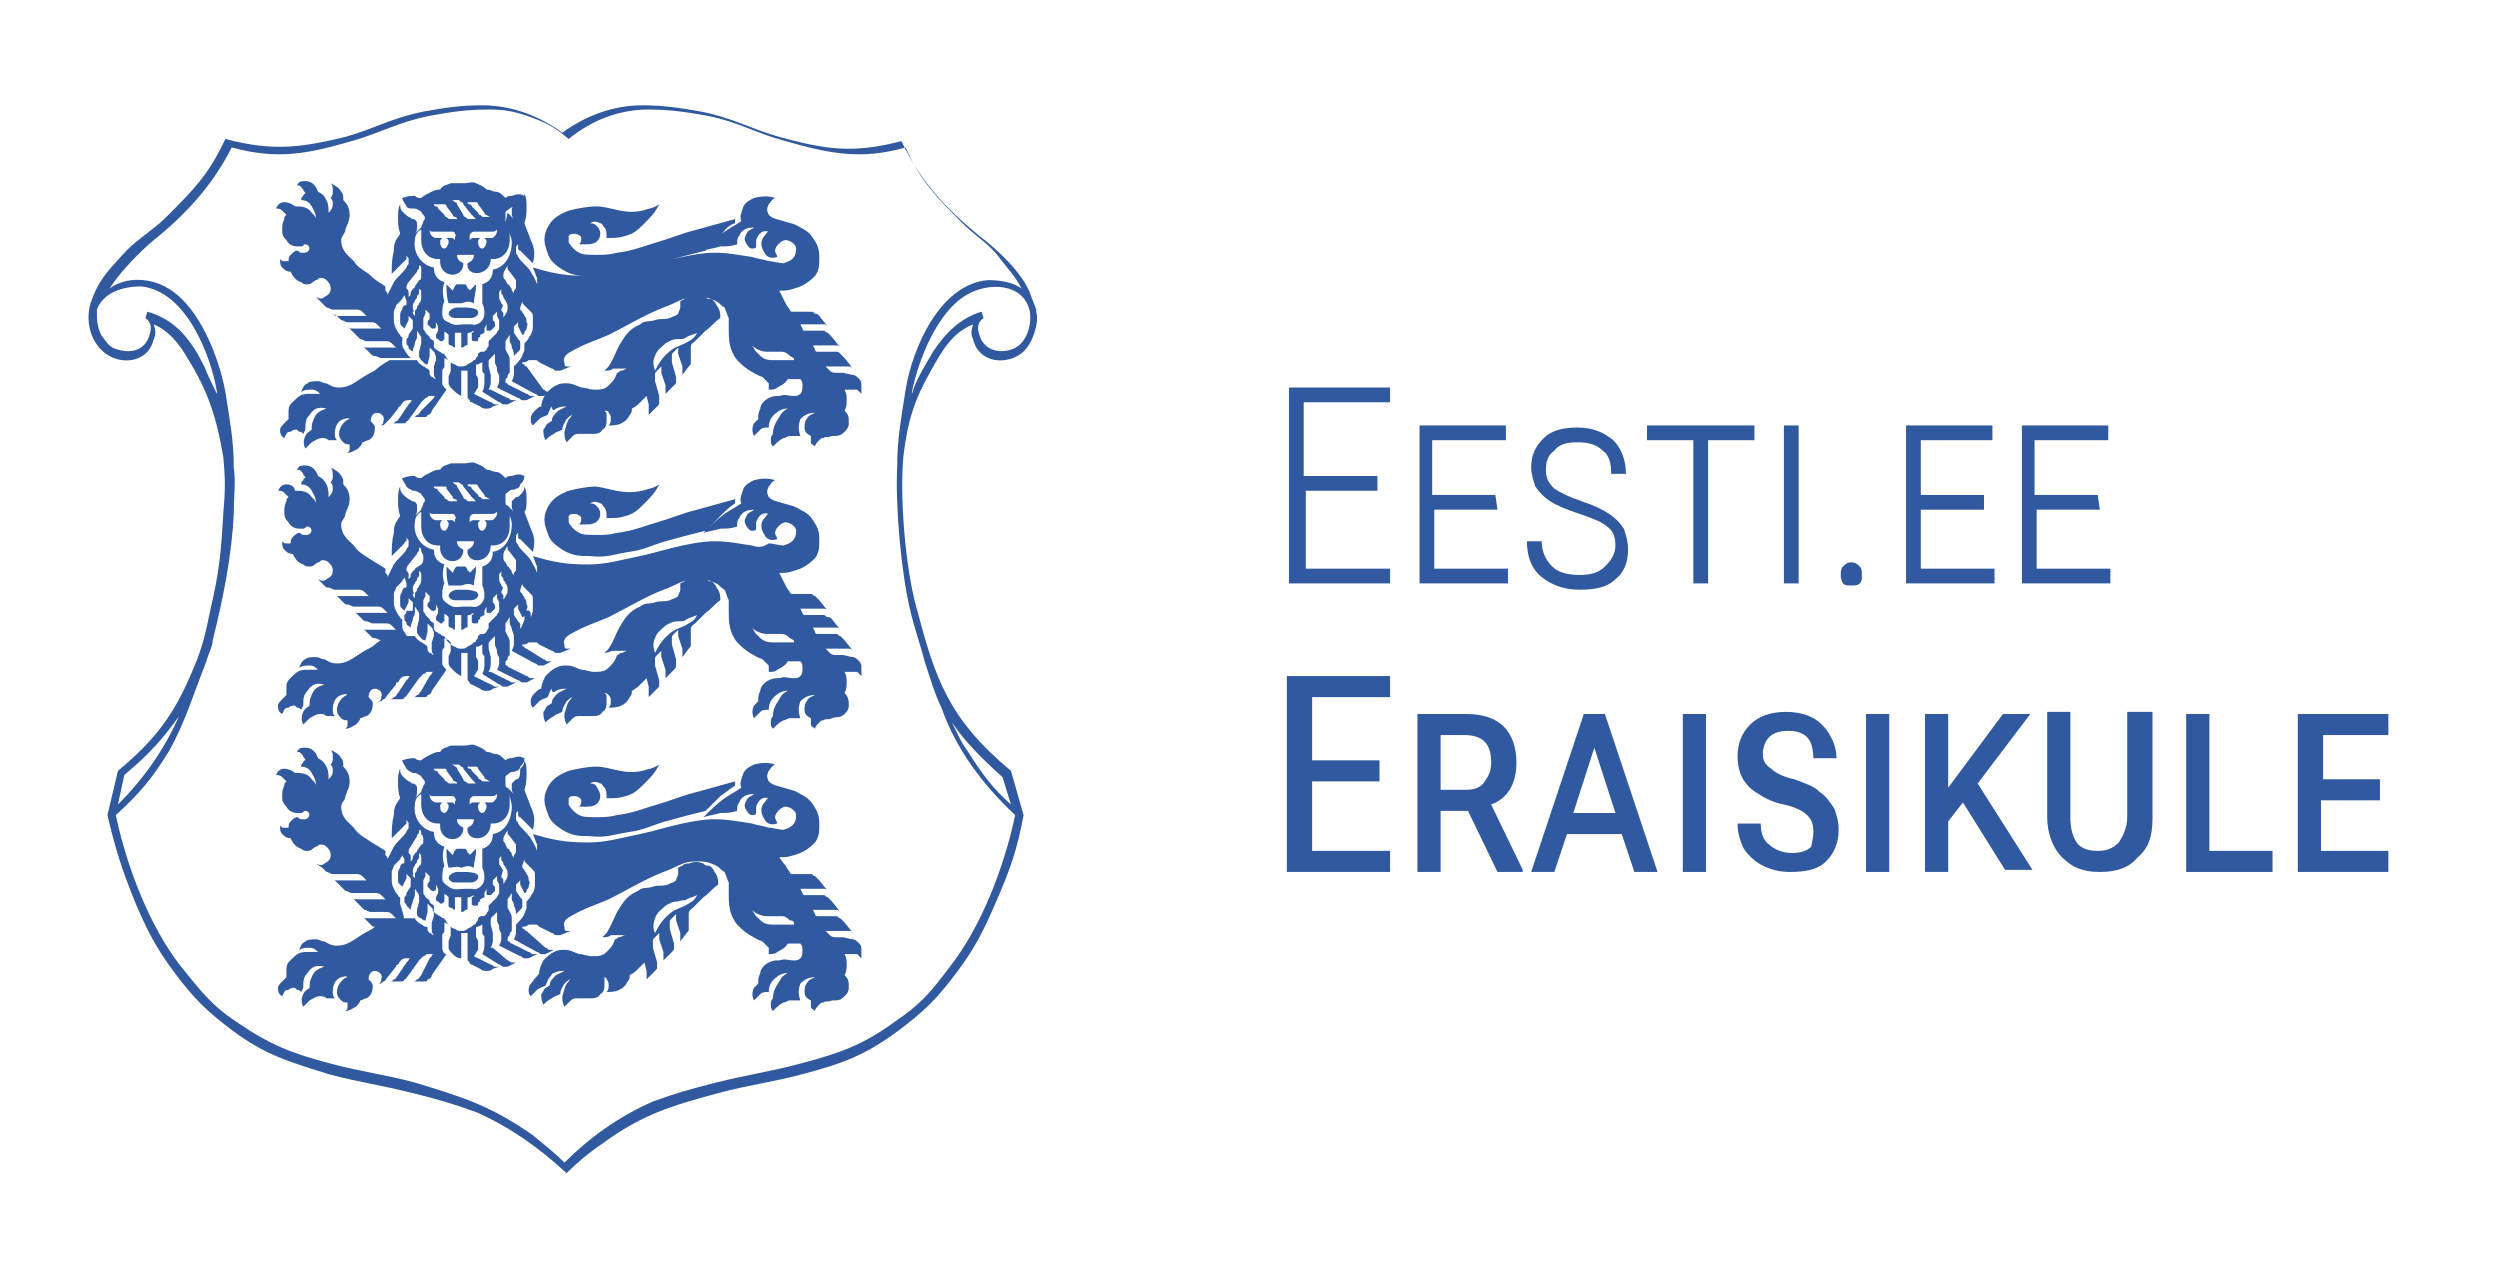 <?xml version="1.0" encoding="utf-8"?>
<!-- Generator: Adobe Illustrator 24.3.0, SVG Export Plug-In . SVG Version: 6.00 Build 0)  -->
<svg version="1.1" id="Layer_1" xmlns="http://www.w3.org/2000/svg" xmlns:xlink="http://www.w3.org/1999/xlink" x="0px" y="0px"
	 viewBox="0 0 118.7 60" style="enable-background:new 0 0 118.7 60;" xml:space="preserve">
<style type="text/css">
	.st0{fill:#31599F;}
</style>
<g>
	<path class="st0" d="M49,16.1c0.2-0.5,0.3-0.9,0.2-1.3c0,0,0-0.1,0-0.1c-0.1-0.3-0.2-0.5-0.3-0.8c-0.4-1-1.6-2.1-2.4-2.7
		c-1.6-1.3-2.8-2.6-3.7-4.5c-2.3,0.6-3.6,0.4-5.8-0.2c-1.4-0.4-2.2-0.9-3.7-1.2c-1.1-0.2-1.9-0.3-2.8-0.3c-1.4,0-2.7,0.5-3.8,1.3
		c-1.1-0.8-2.4-1.3-3.8-1.3c-1,0-1.7,0.1-2.8,0.3c-1.5,0.3-2.3,0.8-3.7,1.2C14.3,7,13,7.2,10.7,6.6C9.9,8.3,9.2,9,7.9,10.3
		c-0.6,0.6-1.3,1-1.9,1.6c-0.8,0.9-1.3,1.3-1.7,2.5c-0.3,1,0.1,2.2,1.1,2.6c0.8,0.3,1.7,0,1.9-0.9c0.1-0.2,0.1-0.4,0-0.7
		c0.7,0.3,1.2,0.9,1.6,1.6c1,1.6,1.4,2.9,1.7,4.7c0.1,1,0.1,1.6,0,2.7c-0.1,1.8-0.2,2.8-0.6,4.5c-0.2,1-0.4,1.9-0.8,2.8
		c-0.9,2.2-1.8,3.4-3.6,4.9l-0.5,2.1c0.4,1.7,0.7,2.6,1.3,4.1c0.6,1.4,1,2.2,1.9,3.4c0.9,1.2,1.5,1.8,2.7,2.7
		c1.6,1.2,2.7,1.5,4.6,2.1c1.5,0.4,2.4,0.5,4,0.9c1.2,0.3,1.9,0.5,3,0.9c1.6,0.7,3,1.7,4.3,2.9c0.5-0.5,1.1-1,1.7-1.4
		c1.9-1.4,3.3-1.8,5.5-2.4c1.5-0.4,2.5-0.5,4-0.9c1.9-0.5,3-0.9,4.6-2.1c1.2-0.9,1.8-1.5,2.7-2.7c0.9-1.2,1.3-2,1.9-3.4
		c0.7-1.6,1-2.5,1.3-4.1L48,36.6c-3-2.5-3.6-4.4-4.5-7.8c-0.5-1.8-0.8-5.2-0.6-7.2c0.2-1.6,0.5-2.6,1.3-4c0.5-0.9,1-1.8,2-2.2
		c-0.1,0.3-0.1,0.5,0,0.7c0.2,0.9,1.1,1.2,1.9,0.9C48.6,16.8,48.8,16.5,49,16.1z M48,38.2c-0.9-0.8-1.4-1.5-2.1-2.6
		c-0.3-0.4-0.5-0.9-0.7-1.3c0.6,0.9,1.4,1.7,2.4,2.6L48,38.2z M8.5,34c-0.7,1.6-1.7,3-2.9,4.2l0.3-1.4C7.1,35.8,7.8,35,8.5,34z
		 M6.7,13.6c2.1,0.2,3.3,3.2,3.6,5l0,0.1c-0.2-0.4-0.4-0.8-0.6-1.3c-0.6-1.2-1.3-2.2-2.7-2.6l-0.1,0.3c0.3,0.2,0.3,0.5,0.2,0.8
		c-0.2,0.7-0.8,0.9-1.5,0.7c-0.4-0.1-0.5-0.3-0.8-0.7c-0.2-0.4-0.2-0.8-0.2-1.2C4.9,13.9,5.8,13.6,6.7,13.6z M48.5,13.7
		c-0.4-0.3-1-0.4-1.6-0.4c-2.3,0.2-3.6,3.3-3.9,5.2c-0.2,1.3-0.4,2.3-0.4,3.6c-0.1,2,0.2,5.1,0.6,6.8c0.2,0.9,0.5,1.7,0.7,2.5h0
		c0.3,0.9,0.5,1.6,0.8,2.2c0.7,2,2,3.7,3.5,5.1c-0.5,2.4-1.6,5.3-3.1,7.2c-0.9,1.2-1.4,1.8-2.6,2.6c-1.5,1.1-2.6,1.5-4.5,2
		c-1.5,0.4-2.4,0.5-4,0.9c-1.2,0.3-1.9,0.5-3,0.9C29.4,53,28,54,26.8,55.2c-0.5-0.5-0.9-0.8-1.5-1.3c-2-1.4-3.3-1.8-5.6-2.5
		c-1.5-0.4-2.5-0.5-4-0.9c-1.9-0.5-2.9-0.9-4.5-2c-1.2-0.8-1.7-1.5-2.6-2.6C7.1,44,6,41.1,5.5,38.7c1.1-1,1.7-1.7,2.5-3
		c0.8-1.4,1.2-2.8,1.8-4.3c0.1-0.4,0.3-0.7,0.3-1c0.5-2,0.9-4,1-6c0-0.9,0.1-1.5,0-2.2c0-1.3-0.2-2.3-0.4-3.6
		c-0.3-1.6-1.2-4-2.7-4.9c-0.8-0.5-2-0.6-2.8,0c0.5-0.8,1.5-1.8,2.1-2.3c1.5-1.2,2.8-2.6,3.7-4.4c2.2,0.6,3.6,0.3,5.7-0.3
		c1.4-0.4,2.2-0.9,3.7-1.2c1.1-0.2,1.8-0.3,2.8-0.3c0.8,0,1.3,0.1,2.1,0.4c0.8,0.3,1.1,0.5,1.7,1c1.1-0.9,2.4-1.4,3.8-1.4
		c0.9,0,1.7,0.1,2.8,0.3c1.5,0.3,2.2,0.8,3.7,1.2c2.1,0.6,3.6,0.9,5.7,0.3c0.7,1.6,1.5,2.4,2.7,3.6c0.6,0.6,1.3,1,1.8,1.7
		C47.8,12.7,48.2,13.1,48.5,13.7z M48.9,14.8c0.1,0.7-0.2,1.6-0.9,1.8c-0.6,0.2-1.3,0-1.5-0.7c-0.1-0.3-0.1-0.6,0.2-0.8l-0.1-0.3
		c-1,0.3-1.7,1-2.3,1.9c-0.4,0.7-0.8,1.3-1,2l0-0.1c0.3-1.5,1.2-3.8,2.6-4.6C46.9,13.4,48.6,13.4,48.9,14.8z M40.9,45.5
		c0-0.1,0-0.2,0-0.4c0-0.1,0-0.2-0.1-0.3c-0.1-0.1-0.2-0.2-0.3-0.2c-0.1,0-0.4-0.1-0.5-0.1h-0.1c-0.1,0-0.1,0-0.2,0
		c-0.1,0-0.2,0-0.3-0.1l-0.2-0.2c0.1,0,0.1,0,0.1,0c0,0,0.1,0,0.1,0H40c0.1,0,0.2,0,0.3,0c0.1,0,0.1,0,0.2,0.1l-0.4-0.5
		c-0.1-0.1-0.1-0.1-0.2-0.2c-0.1,0-0.1-0.1-0.2-0.1H39c-0.1,0-0.1,0-0.2,0c-0.1,0-0.1-0.1-0.1-0.1l-0.1-0.2c0.1,0,0.1,0,0.1,0
		c0,0,0.1,0,0.1,0h0.6c0.1,0,0.2,0,0.3,0c0.1,0,0.1,0,0.2,0.1l-0.4-0.5c-0.1-0.1-0.1-0.1-0.2-0.2c-0.1,0-0.1-0.1-0.2-0.1h-0.7
		c-0.1,0-0.1,0-0.2,0c-0.1,0-0.1-0.1-0.1-0.1l-0.1-0.2c0,0,0.1,0,0.1,0c0,0,0.1,0,0.1,0h0.6c0.1,0,0.2,0,0.3,0c0.1,0,0.1,0,0.2,0.1
		l-0.4-0.5c-0.1-0.1-0.1-0.1-0.2-0.2c-0.1,0-0.1-0.1-0.2-0.1h-0.7c-0.1,0-0.1,0-0.2,0c0,0-0.1,0-0.1-0.1c0,0-0.1-0.1-0.2-0.3
		C37.2,41,37,40.7,37,40.7c0.3,0,0.4,0,0.7-0.1c0.4-0.1,0.7-0.3,1-0.6c0.2-0.3,0.2-0.5,0.2-0.9c0-0.4-0.1-0.6-0.3-0.9
		c-0.2-0.3-0.4-0.4-0.6-0.5c-0.3-0.2-0.5-0.2-0.8-0.3c-0.3-0.1-0.5-0.1-0.7-0.3c-0.1-0.2-0.1-0.3,0-0.5c0.1-0.1,0.1-0.2,0.3-0.3
		c-0.3-0.1-0.6-0.1-1,0c-0.2,0.1-0.4,0.2-0.5,0.4c-0.1,0.3-0.2,0.5-0.1,0.7c-0.3,0.2-0.5,0.3-0.8,0.5c-0.4,0.3-0.6,0.5-1,0.9
		c0.3-0.1,0.5-0.1,0.8-0.2c0.3,0,0.5,0,0.8-0.1c0-0.2,0-0.3,0.1-0.4c0.1-0.3,0.4-0.4,0.7-0.4c-0.1,0.1-0.2,0.1-0.3,0.2
		c-0.1,0.2-0.2,0.3-0.1,0.5c0.1,0.2,0.2,0.3,0.3,0.3c0.1,0,0.2,0,0.2-0.1c0-0.1,0-0.2,0-0.3c0.1-0.3,0.3-0.5,0.6-0.4
		c-0.1,0-0.1,0.1-0.2,0.2c-0.2,0.2-0.2,0.5,0,0.8c0.1,0.2,0.3,0.3,0.6,0.2c0-0.1-0.1-0.2-0.1-0.3c0-0.2,0.3-0.5,0.5-0.5
		c0.2,0,0.5,0.2,0.5,0.4c0,0.5-0.3,0.6-0.6,0.7c-0.2,0-0.5-0.1-0.7-0.1c-0.3-0.1-0.5-0.1-0.8-0.2c-0.7-0.1-1.1-0.2-1.8-0.2
		c-0.5,0-1,0.1-1.5,0.2c-0.9,0.2-1.1,0.3-2,0.5c-1,0.2-1.6,0.4-2.5,0.4c-1,0-1.6-0.1-2.6-0.4c0.1,0.2,0.1,0.3,0.2,0.5
		c0,0.1,0,0.2,0,0.3c-0.1-0.3-0.2-0.4-0.3-0.6c-0.2-0.3-0.4-0.4-0.6-0.7c0-0.1-0.1-0.1-0.1-0.2c0-0.1,0-0.1,0-0.2
		c0-0.1,0-0.1,0.1-0.2c0,0.1,0,0.1,0,0.2c0,0,0,0.1,0.1,0.1l0.6,0.6c0.1-0.4,0.1-0.7-0.1-1.1c-0.1-0.3-0.2-0.5-0.3-0.8
		c0.1-0.3,0.1-0.5,0.1-0.8c0-0.2,0-0.4-0.1-0.6c0,0.2-0.1,0.3-0.2,0.4C24.7,37,24.6,37,24.5,37c-0.1,0.1-0.1,0.1-0.2,0.2
		c0,0.1,0,0.1,0,0.2c0,0.1,0,0.2,0.1,0.3c-0.1-0.1-0.2-0.2-0.3-0.3C24,37.4,24,37.3,24,37.2c0-0.1,0-0.2,0-0.3
		c0-0.1,0.1-0.1,0.2-0.2c0.1-0.1,0.2,0,0.3-0.1c0.1,0,0.2-0.1,0.2-0.2c0.1-0.1,0.2-0.2,0.2-0.4c-0.2-0.1-0.3-0.1-0.6,0
		c-0.1,0-0.2,0-0.3,0.1c-0.2-0.2-0.3-0.3-0.5-0.3c-0.1,0-0.2-0.1-0.4-0.1c-0.2-0.2-0.3-0.2-0.5-0.3c-0.2-0.1-0.3,0-0.6,0
		s-0.4,0-0.6,0c-0.2,0.1-0.4,0.1-0.5,0.3c-0.1,0-0.2,0-0.4,0.1c-0.2,0.1-0.4,0.2-0.5,0.3c-0.1,0-0.2,0-0.3-0.1c-0.2,0-0.3,0-0.6,0.1
		c0,0.1,0.1,0.2,0.2,0.4c0.1,0.1,0.1,0.1,0.3,0.2c0.1,0,0.2,0,0.3,0.1c0.1,0,0.1,0.1,0.2,0.2c0.1,0.1,0.1,0.2,0,0.3
		c0,0.1-0.1,0.2-0.1,0.3c-0.1,0.1-0.2,0.2-0.3,0.3c0.1-0.1,0.1-0.2,0.1-0.3c0-0.1,0-0.1,0-0.2c0-0.1-0.1-0.2-0.2-0.2
		c-0.1,0-0.1-0.1-0.2-0.1C19,36.8,19,36.7,19,36.5c-0.1,0.2-0.1,0.4-0.1,0.6c0,0.3,0,0.5,0.1,0.8c-0.2,0.3-0.3,0.4-0.3,0.8
		c-0.1,0.4-0.1,0.7-0.1,1.1l0.6-0.6c0,0,0,0,0.1-0.1c0-0.1,0-0.1,0-0.2c0,0.1,0.1,0.1,0.1,0.2c0,0.1,0,0.1,0,0.2
		c0,0.1-0.1,0.1-0.1,0.2c-0.2,0.3-0.4,0.4-0.6,0.7c-0.1,0.2-0.2,0.4-0.3,0.6c0-0.1,0-0.1-0.1-0.2c0-0.1,0-0.1,0-0.2
		c-0.3-0.2-0.5-0.3-0.8-0.5c-0.3-0.2-0.5-0.3-0.7-0.6c-0.3-0.3-0.6-0.5-0.6-1c0-0.2,0.2-0.3,0.2-0.5c0.1-0.3,0.2-0.4,0.2-0.7
		c0-0.3-0.1-0.5-0.3-0.7c0-0.2,0-0.3-0.1-0.4c-0.1-0.2-0.3-0.3-0.5-0.4c0.1,0.1,0.1,0.2,0.1,0.4c0,0.1,0,0.2-0.1,0.3
		c0.1,0.1,0.1,0.2,0.1,0.3c0,0.2-0.1,0.3-0.2,0.4c0-0.2,0-0.4-0.1-0.6c-0.1-0.2-0.2-0.3-0.4-0.4c-0.1-0.3-0.3-0.5-0.6-0.5
		c-0.2,0-0.3,0-0.4,0.2c0.2,0,0.2,0.1,0.3,0.2c0,0.1,0.1,0.1,0.1,0.2c-0.1,0-0.1,0.1-0.1,0.1c-0.1,0.1-0.1,0.1-0.1,0.2
		c0.2,0,0.4,0.1,0.5,0.3c0.1,0.2,0.2,0.3,0.2,0.6c0-0.1-0.1-0.2-0.2-0.3c-0.2-0.3-0.5-0.3-0.8-0.3c-0.1-0.1-0.3-0.2-0.5-0.2
		c-0.2,0-0.3,0.1-0.4,0.3c0.1,0,0.2,0,0.3,0.1c0.1,0.1,0.1,0.1,0.2,0.2c-0.1,0.1-0.1,0.1-0.1,0.2c-0.1,0.2-0.1,0.3-0.1,0.5
		c0,0.2,0,0.3,0.2,0.5c0.1,0.2,0.3,0.3,0.5,0.3c0.1,0,0.1,0,0.2,0c0.1,0,0.1-0.1,0.2-0.1c0.2,0,0.3,0.3,0,0.4c-0.1,0-0.1,0-0.2,0
		c-0.1,0-0.1-0.1-0.2-0.1c-0.1,0-0.2,0.1-0.3,0.2c-0.1,0.1-0.1,0.2-0.1,0.3c-0.1,0-0.1,0-0.2,0c-0.1,0-0.1,0-0.2-0.1
		c0,0.2,0,0.3,0.1,0.4s0.2,0.2,0.4,0.2c0.1,0.2,0.2,0.4,0.5,0.5c0.1,0.1,0.2,0.1,0.3,0.1c0.2,0,0.2-0.1,0.4-0.2
		c0.1,0,0.1-0.1,0.2-0.1c0.1,0,0.2,0,0.3,0.1c0.1,0.1,0.2,0.2,0.2,0.4c0,0.2-0.1,0.3-0.3,0.4c-0.1,0.1-0.2,0.1-0.4,0l0.3,0.2
		c0.1,0.1,0.1,0.1,0.2,0.2c0.1,0,0.2,0.1,0.3,0.1h0.8c0.1,0,0.2,0,0.3,0c0.1,0,0.2,0,0.3,0.1l0.2,0.2c-0.1,0-0.1,0-0.2,0
		c0,0-0.1,0-0.1,0h-0.8c-0.1,0-0.2,0-0.3,0c-0.1,0-0.1,0-0.2-0.1l0.4,0.4c0.1,0.1,0.1,0.1,0.2,0.2c0.1,0,0.2,0.1,0.3,0.1h0.8
		c0.1,0,0.2,0,0.3,0c0.1,0,0.2,0,0.3,0.1l0.2,0.2c-0.1,0-0.1,0-0.2,0c-0.1,0-0.1,0-0.1,0h-0.8c-0.1,0-0.2,0-0.3,0
		c-0.1,0-0.1,0-0.2-0.1l0.4,0.4c0.1,0.1,0.1,0.1,0.2,0.2c0.1,0,0.2,0.1,0.3,0.1H18c0.1,0,0.2,0,0.3,0c0.1,0,0.2,0,0.3,0.1l0.2,0.2
		c-0.1,0-0.1,0-0.2,0c0,0-0.1,0-0.1,0h-0.8c-0.1,0-0.2,0-0.3,0c-0.1,0-0.1,0-0.2-0.1l0.4,0.4c0.1,0.1,0.1,0.1,0.2,0.1
		c0.1,0,0.2,0.1,0.3,0.1h1.4c-0.1-0.1-0.2-0.2-0.3-0.4C19.1,43.1,19,43,19,42.9c0-0.1,0-0.2,0-0.3c-0.1,0-0.1-0.1-0.1-0.1
		c-0.1-0.1-0.1-0.1-0.2-0.3c-0.1-0.2-0.1-0.3-0.1-0.5c0-0.1,0-0.2,0-0.3c0-0.1,0.1-0.2,0.1-0.3c0.1-0.1,0.1-0.1,0.2-0.2
		c0,0,0.1-0.1,0.1-0.1c0-0.1,0.1-0.1,0.1-0.2l0.1,0.2c0,0,0,0.1,0,0.1c0,0.1,0,0.1-0.1,0.1c-0.1,0.1-0.1,0.1-0.1,0.2
		c-0.1,0.1-0.1,0.2-0.1,0.3c0,0.1,0,0.2,0,0.3c0,0.1,0,0.1,0.1,0.2s0.1,0.1,0.1,0.1l0.1-0.2l0.1-0.2c0,0,0-0.1,0-0.1
		c0-0.1,0-0.1,0-0.1l0.2,0.2c0,0.1,0,0.1,0,0.2c0,0.1,0,0.1,0,0.2l-0.2,0.3c0,0.1,0,0.1-0.1,0.2c0,0.1,0,0.1,0,0.2
		c0,0.1,0.1,0.1,0.1,0.2c0.1,0.1,0.1,0.1,0.2,0.2c0-0.2,0.1-0.3,0.1-0.4c0-0.1,0.1-0.2,0.1-0.3c0,0,0-0.1,0-0.1c0-0.1,0-0.1,0-0.2
		l0.2,0.3c0,0,0,0.1,0,0.2c0,0.1,0,0.1,0,0.1l-0.1,0.4c0,0.1,0,0.1,0,0.2c0,0.1,0.1,0.2,0.2,0.2c0.1,0.1,0.1,0.1,0.2,0.1l0.1-0.4
		c0-0.1,0-0.1,0-0.2c0-0.1,0-0.1,0-0.2l0.2,0.2c0.1,0.1,0,0.1,0.1,0.2c0,0.1,0,0.1,0,0.2l-0.1,0.3c0,0.1,0,0.2,0,0.3
		c0,0.1,0,0.2,0.1,0.3c-0.1,0-0.1-0.1-0.2-0.1c-0.1-0.1-0.1-0.1-0.1-0.2c0-0.1,0-0.1-0.1-0.1c-0.1,0-0.1-0.1-0.2-0.1
		c-0.1-0.1-0.2-0.1-0.3-0.3h-1.3c-0.7,0.4-0.5,0.4-0.9,0.6c-0.6,0.3-0.9,0.7-1.5,0.7c-0.3,0-0.4-0.1-0.6-0.2c-0.2,0-0.2-0.1-0.4-0.1
		c-0.2,0-0.4,0-0.5,0.1c-0.2,0.1-0.2,0.2-0.3,0.4c0.2-0.1,0.3-0.1,0.5-0.1c0.2,0,0.3,0.1,0.4,0.2c-0.1,0-0.2,0-0.4,0
		c-0.3,0-0.5,0-0.7,0.2c-0.2,0.2-0.4,0.3-0.4,0.6c0,0.2,0,0.3,0,0.4c-0.1,0.1-0.1,0.1-0.2,0.2c-0.1,0.1-0.2,0.2-0.2,0.3
		c0,0.1,0,0.3,0.2,0.4c0.1-0.2,0.1-0.3,0.3-0.3c0.1-0.1,0.2-0.1,0.3-0.1c0,0,0.1,0.1,0.1,0.1c0.1,0,0.1,0,0.2,0.1l0.1-0.2
		c0-0.3,0-0.5,0.2-0.7c0.2-0.3,0.4-0.4,0.8-0.3c-0.3,0.1-0.5,0.2-0.6,0.5c-0.1,0.2-0.1,0.3-0.1,0.5c-0.1,0.1-0.2,0.1-0.3,0.3
		c-0.1,0.2-0.1,0.4,0,0.6c0.1-0.1,0.2-0.2,0.3-0.3c0.2-0.1,0.3-0.2,0.5-0.2c0.1,0,0.2,0,0.3,0.1c0.2,0,0.2,0,0.4,0
		c-0.1-0.1-0.1-0.2-0.1-0.3c0-0.3,0.1-0.6,0.4-0.7c0.1,0,0.2-0.1,0.3,0c-0.1,0-0.2,0.1-0.3,0.2c-0.1,0.1-0.2,0.3-0.2,0.5
		c0,0.2,0.1,0.3,0.2,0.4c0.1,0.1,0.2,0.1,0.3,0.1c0,0.1,0,0.1,0,0.2c0,0.1,0,0.1-0.1,0.2c0.2,0,0.3-0.1,0.5-0.2
		c0.1-0.1,0.2-0.2,0.2-0.3c0.1,0,0.2-0.1,0.3-0.1c0.2-0.1,0.3-0.3,0.3-0.6c0-0.1-0.1-0.2-0.2-0.3c0-0.2,0.1-0.4,0.3-0.4
		c0.2,0,0.4,0.2,0.3,0.4c0,0.1,0,0.1-0.1,0.2c0.1,0,0.1,0,0.2-0.1c0.1,0,0.1-0.1,0.2-0.2l0.4-0.5c0,0,0-0.1,0.1-0.1
		c0.1-0.2,0.2-0.3,0.4-0.3h0.2c-0.1,0-0.1,0.1-0.1,0.1c0,0-0.1,0.1-0.1,0.1l-0.4,0.6c-0.1,0.1-0.1,0.2-0.2,0.2
		c-0.1,0.1-0.1,0.1-0.2,0.1l0.5,0c0.1,0,0.2,0,0.2-0.1c0.1,0,0.1-0.1,0.2-0.2l0.5-0.7c0.1-0.1,0.1-0.1,0.2-0.2
		c0.1,0,0.1-0.1,0.2-0.1h0.3c-0.1,0-0.1,0.1-0.1,0.1c0,0-0.1,0.1-0.1,0.1L20,46.3c-0.1,0.1-0.1,0.2-0.2,0.2
		c-0.1,0.1-0.1,0.1-0.2,0.1l0.5,0c0.1,0,0.2,0,0.2-0.1c0.1,0,0.2-0.1,0.2-0.2l0.7-1C21.1,45.3,21,45.2,21,45c0-0.1,0-0.2,0-0.3
		c0-0.1,0-0.2,0-0.3c0-0.1,0.1-0.1,0.1-0.2c0-0.1,0-0.1,0-0.2c0-0.1,0-0.1,0-0.2l0.2,0.1c0,0,0.1,0.1,0.1,0.1c0,0.1,0,0.1,0,0.2
		c0,0.1,0,0.1,0,0.2c0,0.1-0.1,0.2-0.1,0.3s0,0.2,0,0.3c0,0.1,0.1,0.2,0.2,0.3c0.1,0.1,0.2,0.2,0.4,0.2v-1.2h0.3v1.2
		c0,0.1,0,0.1,0.1,0.2c0,0.1,0.1,0.1,0.1,0.1l0.4,0.2c0.1,0.1,0.2,0.1,0.3,0.1c0.1,0,0.2,0,0.3-0.1l0.3-0.1c-0.1,0-0.1,0-0.2,0
		c-0.1,0-0.1-0.1-0.2-0.1l-0.8-0.4c0.1-0.1,0.1-0.2,0.2-0.3c0-0.1,0-0.2,0-0.3c0-0.1,0-0.2-0.1-0.3c0-0.1,0-0.1,0-0.2
		c0-0.1,0-0.1,0-0.2c0-0.1,0-0.1,0.1-0.1l0.2-0.1c0,0.1,0,0.1,0,0.2c0,0.1,0,0.1,0,0.2c0,0.1,0.1,0.1,0.1,0.2c0,0.1,0,0.2,0,0.3
		c0,0.2,0,0.3-0.1,0.5l0.8,0.5c0.1,0,0.1,0.1,0.2,0.1c0.1,0,0.1,0,0.2,0l0.4-0.2c-0.1,0-0.1,0-0.2,0c-0.1,0-0.1-0.1-0.2-0.1L23.4,45
		c0,0,0,0-0.1,0c0.1-0.2,0.1-0.3,0.1-0.4c0-0.1,0-0.2,0-0.3l-0.1-0.4c0-0.1,0-0.1,0-0.2c0-0.1,0-0.1,0.1-0.2l0.2-0.2
		c0,0.1,0,0.1,0,0.2c0,0.1,0,0.1,0,0.2c0,0.1,0.1,0.2,0.1,0.3c0,0.1,0,0.2,0.1,0.3c0,0.1,0,0.2,0,0.3c0,0.1-0.1,0.3-0.1,0.3l1,0.5
		c0.1,0,0.1,0.1,0.2,0.1c0.1,0,0.1,0,0.2,0l0.4-0.2c-0.1,0-0.1,0-0.2,0c-0.1,0-0.1-0.1-0.2-0.1l-0.8-0.4c0,0-0.1,0-0.1-0.1
		c-0.1,0-0.1,0-0.1-0.1c0-0.1,0-0.1,0.1-0.2c0-0.1,0-0.1,0.1-0.2c0-0.2,0-0.4,0-0.6c0-0.2-0.1-0.3-0.2-0.5c0-0.1,0-0.1,0-0.2
		c0-0.1,0-0.1,0-0.2l0.2-0.3c0,0.1,0,0.1,0,0.2c0,0.1,0,0.1,0,0.1c0,0.1,0.1,0.1,0.1,0.3c0.1,0.2,0.1,0.3,0.1,0.4
		c0.1-0.1,0.1-0.1,0.2-0.2s0.1-0.1,0.1-0.2c0-0.1,0-0.1,0-0.2c0-0.1,0-0.1-0.1-0.2l-0.2-0.3c0,0,0-0.1,0-0.1c0-0.1,0-0.1,0-0.2
		l0.2-0.2c0,0.1,0,0.1,0,0.1c0,0,0,0.1,0,0.1l0.1,0.2l0.1,0.2c0.1,0,0.1-0.1,0.1-0.1c0-0.1,0.1-0.1,0.1-0.2c0-0.1,0.1-0.2,0-0.3
		c0-0.1,0-0.2-0.1-0.3c0-0.1-0.1-0.1-0.1-0.2c0,0-0.1-0.1-0.1-0.1c0-0.1,0-0.1,0-0.1l0.1-0.3c0,0.1,0,0.1,0.1,0.2
		c0,0,0.1,0.1,0.1,0.1c0.1,0.1,0.1,0.1,0.2,0.2c0.1,0.1,0.1,0.1,0.1,0.3c0,0.1,0,0.2,0,0.3c0,0.2,0,0.3-0.1,0.5
		c-0.1,0.1-0.1,0.2-0.2,0.3c0,0-0.1,0.1-0.1,0.1c0,0.1,0,0.2,0,0.3c0,0.1-0.1,0.2-0.1,0.3c-0.1,0.2-0.3,0.4-0.4,0.5c0,0,0,0.2,0,0.3
		c0,0.1,0,0.2-0.1,0.4l1.1,0.6c0.1,0,0.1,0.1,0.2,0.1c0.1,0,0.1,0,0.2,0l0.4-0.2c-0.1,0-0.1,0-0.2,0c-0.1,0-0.1-0.1-0.2-0.1L25,44.2
		c0,0-0.1,0-0.1-0.1c-0.1,0-0.1,0-0.1-0.1c0.1,0,0.2,0,0.3-0.1c0.1,0,0.2,0,0.3,0c0.1,0,0.1,0,0.2,0.1l0.6,0.3
		c0.1,0,0.1,0.1,0.2,0.1c0.1,0,0.2,0,0.2,0l0.5-0.2c-0.1,0-0.1,0-0.2,0c-0.1,0-0.1-0.1-0.1-0.2c-0.1-0.2,0.1-0.4,0.3-0.5
		c0.7-0.4,1.1-0.5,1.8-0.8c1-0.5,1.6-0.9,2.6-1.3c0.6-0.2,0.9-0.5,1.5-0.5c0.4,0,0.6,0,1,0.2c0.2,0.1,0.2,0.2,0.4,0.3
		c0.1,0.2,0.1,0.3,0.2,0.5c0,0.2,0,0.3,0,0.5c0,0.5,0,1,0.4,1.5c0.2,0.2,0.3,0.3,0.6,0.5c0.2,0.1,0.3,0.2,0.6,0.3
		c0.1,0.1,0.2,0.2,0.3,0.3c0,0.1,0,0.2,0,0.3c0.2,0,0.3,0,0.4-0.1c0.2-0.1,0.4-0.2,0.5-0.4H38c0.1,0.1,0.1,0.2,0.1,0.3
		c0,0.2,0,0.3-0.1,0.4c-0.1,0.1-0.2,0.1-0.3,0.1c-0.3,0-0.4-0.1-0.7,0c-0.2,0-0.3,0-0.5,0.1c-0.2,0.1-0.4,0.3-0.4,0.5
		c-0.1,0.2-0.1,0.3-0.1,0.5c-0.1,0.1-0.1,0.1-0.2,0.2c-0.1,0.2-0.1,0.4,0,0.6c0.1-0.1,0.2-0.2,0.3-0.3c0.1-0.1,0.2-0.1,0.4-0.1
		c0-0.4,0.2-0.6,0.5-0.8c0.2-0.1,0.3-0.1,0.4-0.1c-0.2,0.1-0.3,0.2-0.4,0.4c-0.2,0.3-0.3,0.5-0.3,0.8c-0.1,0.1-0.1,0.2-0.1,0.3
		c0,0.1,0,0.2,0.1,0.3c0.2-0.2,0.3-0.3,0.5-0.4c0.1,0,0.2-0.1,0.3-0.1c0.1,0,0.2,0,0.3,0c0.1,0,0.2,0,0.2,0c-0.1-0.3-0.1-0.5,0-0.8
		c0.2-0.2,0.4-0.3,0.7-0.3c-0.2,0.1-0.3,0.1-0.4,0.3c-0.1,0.1-0.1,0.3-0.1,0.4c0,0.2,0.1,0.3,0.3,0.4c0,0.1,0,0.2,0,0.3
		c0,0.1,0.1,0.1,0.2,0.2c0-0.1,0.1-0.2,0.2-0.3c0.1-0.1,0.1-0.1,0.2-0.1c0.1-0.1,0.2,0,0.4-0.1c0.3,0,0.4,0,0.6-0.2
		c0.1-0.1,0.2-0.2,0.2-0.4c0-0.3,0-0.4-0.2-0.6c0.1-0.2,0.1-0.3,0.1-0.5c0-0.2,0-0.3-0.1-0.5h0.4c0.1,0,0.1,0,0.2,0
		C40.7,45.3,40.8,45.4,40.9,45.5z M23.8,41.2c0-0.1-0.1-0.1-0.1-0.2c0-0.1,0-0.1,0-0.2c0-0.1,0.1-0.1,0.1-0.2c0,0.1,0,0.1,0,0.2
		c0,0.1,0.1,0.1,0.1,0.2c0,0.1,0.1,0.1,0.1,0.2c0.1,0.1,0.1,0.2,0.1,0.3c0,0.1,0,0.2-0.1,0.3c0,0.1-0.1,0.1-0.1,0.2
		c0-0.1,0-0.1,0-0.2c0-0.1-0.1-0.1-0.1-0.2C23.9,41.3,23.9,41.3,23.8,41.2z M20.1,42c0-0.1,0-0.1,0-0.2l0.1-0.2c0,0,0-0.1,0-0.1
		c0,0,0-0.1,0-0.1l0.2,0.2c0,0,0,0.1,0,0.1c0,0.1,0,0.1,0,0.1c0,0.1-0.1,0.1-0.1,0.2c0,0.1,0,0.1,0,0.1l0.2,0.2c0,0,0.1,0,0.1,0
		c0.1,0,0.1-0.1,0.1-0.1c0-0.1,0-0.1,0-0.2l0.1,0.2c0,0,0,0.1,0,0.1c0,0,0,0.1,0,0.1l-0.1,0.2c0,0,0,0.1,0,0.1c0,0,0,0.1,0.1,0.1
		c0,0,0.1,0.1,0.1,0.1c0,0,0.1,0,0.1,0c0,0,0,0,0.1-0.1l0-0.2c0,0,0,0,0-0.1c0,0,0-0.1-0.1-0.1l0.2,0.1c0,0,0.1,0.1,0.1,0.1
		c0,0.1,0,0.1,0,0.1l0,0.2c0,0.1,0,0.1,0,0.1c0,0.1,0.1,0.1,0.1,0.1c0.1,0,0.1,0.1,0.2,0.1v-0.6h0.3v0.7c0.1,0,0.1,0,0.2-0.1
		c0.1,0,0.1,0,0.1-0.1c0,0,0-0.1,0-0.1l0-0.2c0-0.1,0-0.1,0-0.1c0-0.1,0-0.1,0.1-0.1l0.2-0.1c0,0,0,0.1-0.1,0.1c0,0,0,0,0,0.1l0,0.2
		c0,0,0,0.1,0.1,0.1c0,0,0.1,0,0.1,0c0.1,0,0.1,0,0.1-0.1c0,0,0-0.1,0.1-0.1c0,0,0-0.1,0-0.1L23,42.6c0,0,0-0.1,0-0.1
		c0-0.1,0-0.1,0-0.1l0.1-0.2c0,0.1,0,0.1,0,0.2c0,0.1,0,0.1,0.1,0.1c0,0,0.1,0,0.1,0l0.2-0.2c0,0,0-0.1,0-0.1c0-0.1,0-0.1-0.1-0.2
		c0-0.1,0-0.1,0-0.1c0,0,0-0.1,0-0.1l0.2-0.2c0,0,0,0.1,0,0.1c0,0.1,0,0.1,0,0.1l0.1,0.2c0,0.1,0,0.1,0,0.2s0,0.1,0,0.2
		c0,0.1-0.1,0.1-0.1,0.2c-0.1,0.1-0.1,0.1-0.2,0.2c-0.1,0.1-0.1,0.1-0.2,0.2c0,0.1,0,0.1,0,0.2c0,0.1-0.1,0.1-0.1,0.2
		c-0.1,0.1-0.1,0.1-0.2,0.1c-0.1,0-0.1,0-0.2,0.1c0,0.1,0,0.1-0.1,0.2c0,0.1-0.1,0.1-0.1,0.1c-0.1,0.1-0.1,0.1-0.3,0.2
		c-0.1,0.1-0.2,0.1-0.3,0.1c-0.1,0-0.2,0-0.3-0.1c-0.1,0-0.2-0.1-0.3-0.2c0,0-0.1-0.1-0.1-0.1c0-0.1-0.1-0.1-0.1-0.2
		c-0.1,0-0.1,0-0.2-0.1c-0.1,0-0.1-0.1-0.2-0.1c-0.1-0.1-0.1-0.1-0.1-0.2c0-0.1,0-0.1,0-0.2c-0.1-0.1-0.2-0.1-0.2-0.2
		s-0.1-0.1-0.2-0.2c0-0.1-0.1-0.1-0.1-0.2C20.1,42.1,20.1,42.1,20.1,42z M19.6,41.4c0-0.1,0-0.2,0.1-0.3c0-0.1,0.1-0.1,0.1-0.2
		c0-0.1,0.1-0.1,0.1-0.2c0-0.1,0-0.1,0-0.2c0.1,0.1,0.1,0.1,0.1,0.2c0,0.1,0,0.1,0,0.2c0,0.1,0,0.2-0.1,0.2c0,0.1-0.1,0.1-0.1,0.2
		c0,0.1-0.1,0.1-0.1,0.2c0,0.1,0,0.1,0,0.2c-0.1-0.1-0.1-0.1-0.1-0.2C19.7,41.6,19.6,41.5,19.6,41.4z M19.8,39.7
		c0-0.1,0.1-0.1,0.1-0.2c0-0.1,0-0.1,0-0.1c0.1,0,0.1,0.1,0.1,0.2c0.1,0.1,0.1,0.2,0.1,0.3c0,0.1,0,0.2-0.1,0.2l-0.2,0.3
		c0,0,0,0.1-0.1,0.1c0,0.1-0.1,0.1-0.1,0.2c0,0.1,0,0.1-0.1,0.2c0-0.1,0-0.1,0-0.2c0-0.1,0-0.1-0.1-0.2c0-0.1,0-0.2,0.1-0.3
		L19.8,39.7z M20.6,37.8h0.9c0,0,0.1,0,0.1,0.1c0.1,0.1,0,0.1,0,0.2l0,0.1c0,0-0.1-0.1-0.1-0.1h-0.3c0.1,0.1,0.1,0.1,0.1,0.2
		c0,0.1-0.1,0.3-0.2,0.3c-0.1,0-0.2-0.1-0.2-0.3c0-0.1,0-0.1,0.1-0.2l0,0h-0.3c-0.1,0-0.2-0.1-0.2-0.1c-0.1-0.1-0.1-0.2-0.1-0.3
		C20.4,37.8,20.5,37.8,20.6,37.8z M21.2,36.6l0.3,0.4c0,0,0,0.1,0.1,0.1c0,0,0.1,0,0.1,0.1h-0.3c-0.1,0-0.1,0-0.2-0.1
		c-0.1,0-0.1-0.1-0.1-0.1l-0.3-0.3c0,0,0-0.1-0.1-0.1c0,0-0.1,0-0.1-0.1H21c0.1,0,0.1,0,0.1,0C21.2,36.5,21.2,36.5,21.2,36.6z
		 M22.4,37C22.4,37.1,22.4,37.1,22.4,37c0.1,0.1,0.1,0.1,0.2,0.2h-0.3c-0.1,0-0.1,0-0.2-0.1C22,37.1,22,37,22,37l-0.3-0.5
		c0,0,0-0.1-0.1-0.1c-0.1-0.1-0.1-0.1-0.2-0.1h0.3c0.1,0,0.1,0,0.2,0.1c0.1,0,0.1,0.1,0.1,0.1L22.4,37z M23.3,37.1h-0.3
		c-0.1,0-0.1,0-0.2-0.1c-0.1,0-0.1-0.1-0.1-0.1l-0.3-0.3c0,0,0-0.1-0.1-0.1c0,0-0.1,0-0.1-0.1h0.3c0.1,0,0.1,0,0.1,0
		c0,0,0.1,0,0.1,0.1l0.3,0.4c0,0,0,0.1,0.1,0.1C23.2,37.1,23.3,37.1,23.3,37.1z M23.6,37.7c0,0.1,0,0.2-0.1,0.3
		c-0.1,0.1-0.1,0.1-0.2,0.1h-0.3c0.1,0.1,0.1,0.1,0.1,0.2c0,0.1-0.1,0.3-0.2,0.3c-0.1,0-0.2-0.1-0.2-0.3c0-0.1,0-0.1,0.1-0.2l0,0
		h-0.3c-0.1,0-0.1,0-0.2,0.1v-0.1c0,0,0-0.1,0-0.1c0-0.1,0.1-0.2,0.2-0.2h0.9C23.4,37.8,23.5,37.8,23.6,37.7z M24.3,38.3
		c0,0.6-0.3,1.2-0.9,1.3c0,0.4-0.2,0.6-0.5,0.7c0,0.3,0,0.6,0,0.9v0c0.1,0.2,0.1,0.4,0.1,0.5c0,0.3-0.3,0.6-0.6,0.5
		c-0.1,0-0.2,0-0.3,0c-0.4,0-0.5,0.1-0.8-0.1C21,41.9,21,41.8,21,41.7c0-0.2,0-0.4,0.1-0.6c-0.1-0.3-0.1-0.6,0-0.9
		c-0.3-0.1-0.5-0.3-0.5-0.7c-0.6-0.1-1-0.7-0.9-1.3c0-0.2,0.1-0.4,0.3-0.5v0.5c0,0.5,0.3,0.9,0.8,0.9h0.1c-0.1,0.9,1.1,1,1.1,0.2
		c-0.2-0.1-0.3-0.2-0.3-0.4h0.8c0,0.2-0.1,0.3-0.3,0.4c-0.1,0.7,1.1,0.7,1.1-0.2h0.1c0.5,0,0.8-0.4,0.8-0.9v-0.5
		C24.2,37.9,24.3,38.1,24.3,38.3z M24.5,40.4c0,0.1,0,0.1-0.1,0.2c0,0.1,0,0.1,0,0.2c0-0.1,0-0.1-0.1-0.2c0-0.1,0-0.1-0.1-0.2
		c0,0,0-0.1-0.1-0.1L24,40.1C24,40,23.9,40,23.9,39.9c0-0.1,0-0.2,0.1-0.3c0-0.1,0.1-0.1,0.1-0.2c0,0.1,0,0.1,0,0.1
		c0,0.1,0,0.1,0.1,0.2l0.3,0.4C24.5,40.2,24.5,40.3,24.5,40.4z M37.7,43.9h-1c-0.4,0-0.5-0.1-0.8-0.4c-0.1-0.1-0.1-0.2-0.2-0.3
		c0.2,0.2,0.5,0.3,0.7,0.3c0.2,0,0.5,0,0.7,0c0.2,0,0.3,0.1,0.4,0.2C37.7,43.7,37.7,43.8,37.7,43.9z M22.7,41.7
		c0.1-0.3-0.5-0.3-0.7-0.3c-0.1,0-0.2,0-0.3,0c-0.1,0-0.4,0.1-0.4,0.3c0.1,0.2,0.2,0.2,0.4,0.2c0.1,0,0.2,0,0.3,0s0.2,0,0.3,0
		C22.4,41.9,22.6,41.9,22.7,41.7z M22.5,41.2c0-0.3,0.1-0.5,0.1-0.8v-0.1l-0.3,0.3c0,0,0-0.1-0.1-0.1c0-0.1-0.1-0.2-0.1-0.2
		c-0.1,0-0.1,0-0.2,0c-0.1,0-0.1,0-0.2,0h0c-0.1,0-0.2,0.3-0.2,0.3l-0.3-0.3c0,0.3,0,0.6,0.1,0.9c0.2,0,0.4-0.1,0.6,0
		C22.2,41.1,22.3,41.1,22.5,41.2z M34.9,37.3c0,0,0-0.1,0-0.1c0,0,0-0.1,0-0.1c-0.7,0.2-1.1,0.3-1.8,0.5c-0.8,0.2-1.2,0.4-1.9,0.6
		c-0.7,0.2-1.1,0.4-1.9,0.5c-0.4,0.1-0.6,0.1-1,0.1c-0.4,0-0.6,0-0.8-0.1c-0.2-0.1-0.4-0.3-0.5-0.5c0-0.1,0-0.2,0-0.3
		c0.1-0.1,0.1-0.1,0.3-0.1c0.1,0,0.3,0.1,0.3,0.2c0,0.1,0,0.2-0.1,0.3c0.1,0,0.2,0,0.3,0c0.2,0,0.3,0,0.5-0.1
		c0.1-0.1,0.2-0.2,0.2-0.4c0-0.2-0.1-0.3-0.2-0.5c-0.1-0.1-0.2-0.1-0.3-0.1c0.2-0.1,0.3-0.1,0.5,0c0.1,0,0.1,0.1,0.2,0.2
		c0.1,0.1,0.1,0.3,0.1,0.5c0.4,0,0.6,0,0.9-0.1c0.4-0.1,0.6-0.3,0.9-0.6c0.3-0.3,0.5-0.5,0.7-0.9c-0.3,0.2-0.5,0.2-0.8,0.3
		c-0.9,0.2-1.5-0.2-2.2-0.2c-0.4,0-0.9,0.1-1.3,0.2c-0.5,0.2-0.8,0.4-1,0.8c-0.2,0.4-0.2,0.7,0,1.2c0.1,0.4,0.4,0.6,0.7,0.8
		c0.5,0.3,0.8,0.3,1.3,0.3c0.8,0.1,1.2-0.1,1.9-0.2c0.7-0.1,1-0.3,1.7-0.5c0.7-0.2,1.1-0.3,1.9-0.5c0.3-0.3,0.4-0.4,0.7-0.7
		C34.5,37.6,34.6,37.5,34.9,37.3z M26.4,32.8c0.2-0.1,0.3-0.1,0.5-0.1c-0.2,0.1-0.2,0.1-0.4,0.2c-0.2,0.2-0.3,0.3-0.3,0.5
		c-0.1,0-0.1,0.1-0.2,0.1c-0.1,0.1-0.1,0.2-0.2,0.3c0,0.2,0,0.3,0.1,0.5c0.1-0.1,0.2-0.2,0.4-0.3c0.1-0.1,0.2-0.1,0.4-0.2
		c0-0.2,0.1-0.3,0.2-0.5c0.2-0.2,0.4-0.3,0.6-0.4c-0.2,0.1-0.3,0.1-0.4,0.3c-0.2,0.2-0.2,0.4-0.3,0.7c0,0.2,0,0.3,0.1,0.5
		c0.1-0.1,0.2-0.2,0.3-0.3c0.1-0.1,0.2-0.1,0.3-0.1c0.1,0,0.2,0,0.3,0c0.1,0,0.2,0,0.3,0c0.2,0,0.4,0,0.5-0.2
		c0.2-0.1,0.2-0.3,0.2-0.5c0-0.1,0-0.1,0-0.2c0-0.1,0-0.1-0.1-0.2c0.1,0,0.2,0.1,0.2,0.1c0.1,0.1,0.1,0.2,0.1,0.3
		c0,0.1,0,0.2-0.1,0.3c0.2,0,0.4,0,0.6-0.1c0.2-0.1,0.3-0.2,0.4-0.4c0.1-0.1,0.1-0.2,0.1-0.3c0.2-0.1,0.3-0.2,0.4-0.3
		c0.1-0.1,0.2-0.2,0.3-0.3l0.1,0.4c0,0.1,0,0.1,0,0.3c0,0.1,0,0.1,0,0.2l0.4-0.4c0.1-0.1,0.1-0.1,0.1-0.2c0-0.1,0-0.1,0-0.2
		l-0.2-0.7c0-0.1,0-0.1,0-0.3c0-0.1,0-0.1,0.1-0.2l0.2-0.2c0,0.1,0,0.1,0,0.1c0,0.1,0,0.1,0,0.2l0.2,0.6c0,0.1,0,0.1,0,0.2
		c0,0.1,0,0.1,0,0.2l0.4-0.4c0.1-0.1,0.1-0.1,0.1-0.3c0-0.1,0-0.1,0-0.2l-0.2-0.7c0-0.1,0-0.1,0-0.3c0-0.1,0-0.1,0.1-0.2l0.2-0.2
		c0,0.1,0,0.1,0,0.1c0,0.1,0,0.1,0,0.2l0.2,0.6c0,0.1,0,0.1,0,0.2s0,0.1,0,0.2l0.3-0.4c0.1-0.1,0.1-0.1,0.1-0.2c0-0.1,0-0.1,0-0.2
		l0-0.2c0,0,0-0.2,0-0.3c0-0.2,0.1-0.2,0.2-0.3c0.2-0.2,0.3-0.3,0.5-0.5c0.3-0.2,0.4-0.4,0.7-0.6c0-0.2,0-0.3-0.1-0.5
		c-0.1-0.1-0.1-0.2-0.2-0.3c-0.1-0.1-0.1-0.1-0.2-0.1c-0.1,0-0.1-0.1-0.2-0.1c-0.3-0.1-0.4-0.1-0.7,0c-0.1,0-0.2,0-0.3,0.1
		c0,0-0.2,0.1-0.2,0.1c0,0.1,0,0.2,0,0.3c0,0.1-0.1,0.2-0.1,0.3c-0.1,0.1-0.2,0.1-0.4,0.2c-0.3,0.1-0.4,0-0.7,0.1s-0.5,0-0.7,0.2
		c-0.5,0.2-0.7,0.5-1,1c-0.2,0.4-0.3,0.7-0.5,1c-0.1,0.1-0.1,0.1-0.2,0.2c0.2,0,0.3-0.1,0.4-0.1c0.3,0,0.4,0,0.7,0
		c-0.1,0-0.2,0.1-0.3,0.1c-0.1,0-0.1,0.1-0.2,0.1c-0.1,0.3-0.2,0.4-0.4,0.6c-0.2,0.2-0.4,0.2-0.7,0.2c-0.2,0-0.4-0.1-0.6-0.1
		c-0.3-0.1-0.4-0.2-0.7-0.2c-0.2,0-0.3,0-0.5,0.1c-0.2,0.1-0.3,0.2-0.5,0.4c-0.1,0.2-0.2,0.4-0.2,0.6c-0.1,0-0.2,0.1-0.3,0.2
		c-0.1,0.1-0.2,0.2-0.2,0.4c0,0.1,0,0.2,0.1,0.3c0.1-0.1,0.2-0.2,0.3-0.3c0.1-0.1,0.2-0.1,0.4-0.2c0.1-0.2,0.1-0.3,0.2-0.4
		C26.2,32.9,26.3,32.9,26.4,32.8z M31.1,30.3c0.1-0.3,0.3-0.4,0.5-0.6c0.2-0.1,0.3-0.2,0.6-0.2c0.2,0,0.3,0,0.4-0.1
		c0.2-0.1,0.3-0.1,0.5-0.2c-0.1,0.2-0.2,0.3-0.4,0.4c-0.3,0.2-0.5,0.2-0.8,0.4c-0.4,0.3-0.6,0.6-0.8,1C31,30.7,31,30.5,31.1,30.3z
		 M40.9,32.1c0-0.1,0-0.2,0-0.4c0-0.1,0-0.2-0.1-0.3c-0.1-0.1-0.2-0.2-0.3-0.2c-0.1,0-0.4-0.1-0.5-0.1h-0.1c-0.1,0-0.1,0-0.2,0
		c-0.1,0-0.2,0-0.3-0.1l-0.2-0.2c0.1,0,0.1,0,0.1,0c0,0,0.1,0,0.1,0H40c0.1,0,0.2,0,0.3,0c0.1,0,0.1,0,0.2,0.1l-0.4-0.5
		c-0.1-0.1-0.1-0.1-0.2-0.2c-0.1,0-0.1-0.1-0.2-0.1H39c-0.1,0-0.1,0-0.2,0c-0.1,0-0.1-0.1-0.1-0.1l-0.1-0.2c0.1,0,0.1,0,0.1,0
		c0,0,0.1,0,0.1,0h0.6c0.1,0,0.2,0,0.3,0c0.1,0,0.1,0,0.2,0.1l-0.4-0.5c-0.1-0.1-0.1-0.1-0.2-0.1c-0.1,0-0.1-0.1-0.2-0.1h-0.7
		c-0.1,0-0.1,0-0.2,0c-0.1,0-0.1-0.1-0.1-0.1l-0.1-0.2c0,0,0.1,0,0.1,0c0,0,0.1,0,0.1,0h0.6c0.1,0,0.2,0,0.3,0c0.1,0,0.1,0,0.2,0.1
		l-0.4-0.5c-0.1-0.1-0.1-0.1-0.2-0.2c-0.1,0-0.1-0.1-0.2-0.1h-0.7c-0.1,0-0.1,0-0.2,0c0,0-0.1,0-0.1-0.1c0,0-0.1-0.1-0.2-0.3
		c-0.1-0.2-0.3-0.6-0.3-0.6c0.3,0,0.4,0,0.7-0.1c0.4-0.1,0.7-0.3,1-0.6c0.2-0.3,0.2-0.5,0.2-0.9c0-0.4-0.1-0.6-0.3-0.9
		c-0.2-0.3-0.4-0.4-0.6-0.5c-0.3-0.2-0.5-0.2-0.8-0.3c-0.3-0.1-0.5-0.1-0.7-0.3c-0.1-0.2-0.1-0.3,0-0.5c0.1-0.1,0.1-0.2,0.3-0.3
		c-0.3-0.1-0.6-0.1-1,0c-0.2,0.1-0.4,0.2-0.5,0.4c-0.1,0.3-0.2,0.5-0.1,0.7c-0.3,0.2-0.5,0.3-0.8,0.5c-0.4,0.3-0.6,0.5-1,0.9
		c0.3-0.1,0.5-0.1,0.8-0.2c0.3,0,0.5,0,0.8-0.1c0-0.2,0-0.3,0.1-0.4c0.1-0.3,0.4-0.4,0.7-0.4c-0.1,0.1-0.2,0.1-0.3,0.2
		c-0.1,0.2-0.2,0.3-0.1,0.5c0.1,0.2,0.2,0.3,0.3,0.3c0.1,0,0.2,0,0.2-0.1c0-0.1,0-0.2,0-0.3c0.1-0.3,0.3-0.5,0.6-0.4
		c-0.1,0-0.1,0.1-0.2,0.2c-0.2,0.2-0.2,0.5,0,0.8c0.1,0.2,0.3,0.3,0.6,0.2c0-0.1-0.1-0.2-0.1-0.3c0-0.2,0.3-0.5,0.5-0.5
		c0.2,0,0.5,0.2,0.5,0.4c0,0.5-0.3,0.6-0.6,0.7c-0.2,0-0.5-0.1-0.7-0.1C36.2,26,36,26,35.7,25.9c-0.7-0.1-1.1-0.2-1.8-0.2
		c-0.5,0-1,0.1-1.5,0.2c-0.9,0.2-1.1,0.3-2,0.5c-1,0.2-1.6,0.4-2.5,0.4c-1,0-1.6-0.1-2.6-0.4c0.1,0.2,0.1,0.3,0.2,0.5
		c0,0.1,0,0.2,0,0.3c-0.1-0.3-0.2-0.4-0.3-0.6c-0.2-0.3-0.4-0.4-0.6-0.7c0-0.1-0.1-0.1-0.1-0.2c0-0.1,0-0.1,0-0.2
		c0-0.1,0-0.1,0.1-0.2c0,0.1,0,0.1,0,0.2c0,0,0,0.1,0.1,0.1l0.6,0.6c0.1-0.4,0.1-0.7-0.1-1.1c-0.1-0.3-0.2-0.5-0.3-0.8
		C25,24.2,25,24,25,23.7c0-0.2,0-0.4-0.1-0.6c0,0.2-0.1,0.3-0.2,0.4c-0.1,0.1-0.1,0.1-0.2,0.1c-0.1,0.1-0.1,0.1-0.2,0.2
		c0,0.1,0,0.1,0,0.2c0,0.1,0,0.2,0.1,0.3c-0.1-0.1-0.2-0.2-0.3-0.3C24,24,24,23.9,24,23.8c0-0.1,0-0.2,0-0.3c0-0.1,0.1-0.1,0.2-0.2
		c0.1-0.1,0.2,0,0.3-0.1c0.1,0,0.2-0.1,0.2-0.2c0.1-0.1,0.2-0.2,0.2-0.4c-0.2-0.1-0.3-0.1-0.6,0c-0.1,0-0.2,0-0.3,0.1
		c-0.2-0.2-0.3-0.3-0.5-0.3c-0.1,0-0.2-0.1-0.4-0.1c-0.2-0.2-0.3-0.2-0.5-0.3c-0.2-0.1-0.3,0-0.6,0s-0.4,0-0.6,0
		c-0.2,0.1-0.4,0.1-0.5,0.3c-0.1,0-0.2,0-0.4,0.1c-0.2,0.1-0.4,0.2-0.5,0.3c-0.1,0-0.2,0-0.3-0.1c-0.2,0-0.3,0-0.6,0.1
		c0,0.1,0.1,0.2,0.2,0.4c0.1,0.1,0.1,0.1,0.3,0.2c0.1,0,0.2,0,0.3,0.1c0.1,0,0.1,0.1,0.2,0.2c0.1,0.1,0.1,0.2,0,0.3
		c0,0.1-0.1,0.2-0.1,0.3c-0.1,0.1-0.2,0.2-0.3,0.3c0.1-0.1,0.1-0.2,0.1-0.3c0-0.1,0-0.1,0-0.2c0-0.1-0.1-0.2-0.2-0.2
		c-0.1,0-0.1-0.1-0.2-0.1C19,23.4,19,23.3,19,23.1c-0.1,0.2-0.1,0.4-0.1,0.6c0,0.3,0,0.5,0.1,0.8c-0.2,0.3-0.3,0.4-0.3,0.8
		c-0.1,0.4-0.1,0.7-0.1,1.1l0.6-0.6c0,0,0-0.1,0.1-0.1c0-0.1,0-0.1,0-0.2c0,0.1,0.1,0.1,0.1,0.2c0,0.1,0,0.1,0,0.2
		c0,0.1-0.1,0.1-0.1,0.2c-0.2,0.3-0.4,0.4-0.6,0.7c-0.1,0.2-0.2,0.4-0.3,0.6c0-0.1,0-0.1-0.1-0.2c0-0.1,0-0.1,0-0.2
		c-0.3-0.2-0.5-0.3-0.8-0.5c-0.3-0.2-0.5-0.3-0.7-0.6c-0.3-0.3-0.6-0.5-0.6-1c0-0.2,0.2-0.3,0.2-0.5c0.1-0.3,0.2-0.4,0.2-0.7
		c0-0.3-0.1-0.5-0.3-0.7c0-0.2,0-0.3-0.1-0.4c-0.1-0.2-0.3-0.3-0.5-0.4c0.1,0.1,0.1,0.2,0.1,0.4c0,0.1,0,0.2-0.1,0.3
		c0.1,0.1,0.1,0.2,0.1,0.3c0,0.2-0.1,0.3-0.2,0.4c0-0.2,0-0.4-0.1-0.6c-0.1-0.2-0.2-0.3-0.4-0.4c-0.1-0.3-0.3-0.5-0.6-0.5
		c-0.2,0-0.3,0-0.4,0.2c0.2,0,0.2,0.1,0.3,0.2c0,0.1,0.1,0.1,0.1,0.2c-0.1,0-0.1,0.1-0.1,0.1c-0.1,0.1-0.1,0.1-0.1,0.2
		c0.2,0,0.4,0.1,0.5,0.3c0.1,0.2,0.2,0.3,0.2,0.6c0-0.1-0.1-0.2-0.2-0.3c-0.2-0.3-0.5-0.3-0.8-0.3C14,23.1,13.8,23,13.6,23
		c-0.2,0-0.3,0.1-0.4,0.3c0.1,0,0.2,0,0.3,0.1c0.1,0.1,0.1,0.1,0.2,0.2c-0.1,0.1-0.1,0.1-0.1,0.2c-0.1,0.2-0.1,0.3-0.1,0.5
		c0,0.2,0,0.3,0.2,0.5c0.1,0.2,0.3,0.3,0.5,0.3c0.1,0,0.1,0,0.2,0c0.1,0,0.1-0.1,0.2-0.1c0.2,0,0.3,0.3,0,0.4c-0.1,0-0.1,0-0.2,0
		c-0.1,0-0.1-0.1-0.2-0.1c-0.1,0-0.2,0.1-0.3,0.2c-0.1,0.1-0.1,0.2-0.1,0.3c-0.1,0-0.1,0-0.2,0c-0.1,0-0.1,0-0.2-0.1
		c0,0.2,0,0.3,0.1,0.4c0.1,0.1,0.2,0.2,0.4,0.2c0.1,0.2,0.2,0.4,0.5,0.5c0.1,0.1,0.2,0.1,0.3,0.1c0.2,0,0.2-0.1,0.4-0.2
		c0.1,0,0.1-0.1,0.2-0.1c0.1,0,0.2,0,0.3,0.1c0.1,0.1,0.2,0.2,0.2,0.4c0,0.2-0.1,0.3-0.3,0.4c-0.1,0.1-0.2,0.1-0.4,0l0.3,0.3
		c0.1,0.1,0.1,0.1,0.2,0.1c0.1,0,0.2,0.1,0.3,0.1h0.8c0.1,0,0.2,0,0.3,0c0.1,0,0.2,0,0.3,0.1l0.2,0.2c-0.1,0-0.1,0-0.2,0
		c0,0-0.1,0-0.1,0h-0.8c-0.1,0-0.2,0-0.3,0c-0.1,0-0.1,0-0.2-0.1l0.4,0.4c0.1,0.1,0.1,0.1,0.2,0.1c0.1,0,0.2,0.1,0.3,0.1h0.8
		c0.1,0,0.2,0,0.3,0c0.1,0,0.2,0,0.3,0.1l0.2,0.2c-0.1,0-0.1,0-0.2,0c-0.1,0-0.1,0-0.1,0h-0.8c-0.1,0-0.2,0-0.3,0
		c-0.1,0-0.1,0-0.2-0.1l0.4,0.4c0.1,0.1,0.1,0.1,0.2,0.1c0.1,0,0.2,0.1,0.3,0.1H18c0.1,0,0.2,0,0.3,0c0.1,0,0.2,0,0.3,0.1l0.2,0.2
		c-0.1,0-0.1,0-0.2,0c0,0-0.1,0-0.1,0h-0.8c-0.1,0-0.2,0-0.3,0c-0.1,0-0.1,0-0.2-0.1l0.4,0.4c0.1,0.1,0.1,0.1,0.2,0.1
		c0.1,0,0.2,0.1,0.3,0.1h1.4c-0.1-0.1-0.2-0.2-0.3-0.4c-0.1-0.1-0.1-0.2-0.1-0.3c0-0.1,0-0.2,0-0.3c-0.1,0-0.1-0.1-0.1-0.1
		c-0.1-0.1-0.1-0.1-0.2-0.3c-0.1-0.2-0.1-0.3-0.1-0.5c0-0.1,0-0.2,0-0.3c0-0.1,0.1-0.2,0.1-0.3c0.1-0.1,0.1-0.1,0.2-0.2
		c0,0,0.1-0.1,0.1-0.1c0-0.1,0.1-0.1,0.1-0.2l0.1,0.3c0,0,0,0.1,0,0.1c0,0.1,0,0.1-0.1,0.1c-0.1,0.1-0.1,0.1-0.1,0.2
		c-0.1,0.1-0.1,0.2-0.1,0.3c0,0.1,0,0.2,0,0.3c0,0.1,0,0.1,0.1,0.2s0.1,0.1,0.1,0.1l0.1-0.2l0.1-0.2c0,0,0-0.1,0-0.1
		c0-0.1,0-0.1,0-0.1l0.2,0.2c0,0.1,0,0.1,0,0.2c0,0.1,0,0.1,0,0.2L19.3,29c0,0.1,0,0.1-0.1,0.2c0,0.1,0,0.1,0,0.2
		c0,0.1,0.1,0.1,0.1,0.2s0.1,0.1,0.2,0.2c0-0.2,0.1-0.3,0.1-0.4c0-0.1,0.1-0.2,0.1-0.3c0,0,0-0.1,0-0.1c0-0.1,0-0.1,0-0.2l0.2,0.3
		c0,0,0,0.1,0,0.2c0,0.1,0,0.1,0,0.1l-0.1,0.4c0,0.1,0,0.1,0,0.2c0,0.1,0.1,0.2,0.2,0.3c0.1,0.1,0.1,0.1,0.2,0.1l0.1-0.4
		c0-0.1,0-0.1,0-0.2c0-0.1,0-0.1,0-0.2l0.2,0.2c0.1,0.1,0,0.1,0.1,0.2c0,0.1,0,0.1,0,0.2l-0.1,0.3c0,0.1,0,0.2,0,0.3
		c0,0.1,0,0.2,0.1,0.3c-0.1,0-0.1-0.1-0.2-0.1c-0.1-0.1-0.1-0.1-0.1-0.2c0-0.1,0-0.1-0.1-0.2c-0.1,0-0.1-0.1-0.2-0.1
		c-0.1-0.1-0.2-0.1-0.3-0.3h-1.3c-0.7,0.4-0.5,0.4-0.9,0.6c-0.6,0.3-0.9,0.7-1.5,0.7c-0.3,0-0.4-0.1-0.6-0.2c-0.2,0-0.2-0.1-0.4-0.1
		c-0.2,0-0.4,0-0.5,0.1c-0.2,0.1-0.2,0.2-0.3,0.4c0.2-0.1,0.3-0.1,0.5-0.1c0.2,0,0.3,0.1,0.4,0.2c-0.1,0-0.2,0-0.4,0
		c-0.3,0-0.5,0-0.7,0.2c-0.2,0.2-0.4,0.3-0.4,0.6c0,0.2,0,0.3,0,0.4c-0.1,0.1-0.1,0.1-0.2,0.2c-0.1,0.1-0.2,0.2-0.2,0.3
		c0,0.1,0,0.3,0.2,0.4c0.1-0.2,0.1-0.3,0.3-0.3c0.1-0.1,0.2-0.1,0.3-0.1c0,0,0.1,0.1,0.1,0.1c0.1,0,0.1,0,0.2,0.1l0.1-0.2
		c0-0.3,0-0.5,0.2-0.7c0.2-0.3,0.4-0.4,0.8-0.3c-0.3,0.1-0.5,0.2-0.6,0.5c-0.1,0.2-0.1,0.3-0.1,0.5c-0.1,0.1-0.2,0.1-0.3,0.3
		c-0.1,0.2-0.1,0.4,0,0.6c0.1-0.1,0.2-0.2,0.3-0.3c0.2-0.1,0.3-0.2,0.5-0.2c0.1,0,0.2,0,0.3,0.1c0.2,0,0.2,0,0.4,0
		c-0.1-0.1-0.1-0.2-0.1-0.3c0-0.3,0.1-0.6,0.4-0.7c0.1,0,0.2-0.1,0.3,0c-0.1,0-0.2,0.1-0.3,0.2c-0.1,0.1-0.2,0.3-0.2,0.5
		c0,0.2,0.1,0.3,0.2,0.4c0.1,0.1,0.2,0.1,0.3,0.1c0,0.1,0,0.1,0,0.2c0,0.1,0,0.1-0.1,0.2c0.2,0,0.3-0.1,0.5-0.2
		c0.1-0.1,0.2-0.2,0.2-0.3c0.1,0,0.2-0.1,0.3-0.1c0.2-0.1,0.3-0.3,0.3-0.6c0-0.1-0.1-0.2-0.2-0.3c0-0.2,0.1-0.4,0.3-0.4
		c0.2,0,0.4,0.2,0.3,0.4c0,0.1,0,0.1-0.1,0.2c0.1,0,0.1,0,0.2-0.1c0.1,0,0.1-0.1,0.2-0.2l0.4-0.5c0-0.1,0-0.1,0.1-0.1
		c0.1-0.2,0.2-0.3,0.4-0.3h0.2c-0.1,0-0.1,0.1-0.1,0.1c0,0-0.1,0.1-0.1,0.1l-0.4,0.6c-0.1,0.1-0.1,0.2-0.2,0.2
		c-0.1,0.1-0.1,0.1-0.2,0.1l0.5,0c0.1,0,0.2,0,0.2-0.1c0.1,0,0.1-0.1,0.2-0.2l0.5-0.7c0.1-0.1,0.1-0.1,0.2-0.2
		c0.1,0,0.1-0.1,0.2-0.1h0.3c-0.1,0-0.1,0.1-0.1,0.1c0,0-0.1,0.1-0.1,0.1L20,32.8c-0.1,0.1-0.1,0.2-0.2,0.2
		c-0.1,0.1-0.1,0.1-0.2,0.1l0.5,0c0.1,0,0.2,0,0.2-0.1c0.1,0,0.2-0.1,0.2-0.2l0.7-1c-0.1-0.1-0.2-0.2-0.2-0.3c0-0.1,0-0.2,0-0.3
		c0-0.1,0-0.2,0-0.3c0-0.1,0.1-0.1,0.1-0.2c0-0.1,0-0.1,0-0.2c0-0.1,0-0.1,0-0.2l0.2,0.1c0,0,0.1,0.1,0.1,0.1c0,0.1,0,0.1,0,0.2
		c0,0.1,0,0.1,0,0.2c0,0.1-0.1,0.2-0.1,0.3c0,0.1,0,0.2,0,0.3c0,0.1,0.1,0.2,0.2,0.3c0.1,0.1,0.2,0.2,0.4,0.3v-1.1h0.3v1.2
		c0,0.1,0,0.1,0.1,0.2c0,0.1,0.1,0.1,0.1,0.1l0.4,0.2c0.1,0.1,0.2,0.1,0.3,0.1c0.1,0,0.2,0,0.3-0.1l0.3-0.1c-0.1,0-0.1,0-0.2,0
		c-0.1,0-0.1-0.1-0.2-0.1l-0.8-0.4c0.1-0.1,0.1-0.2,0.2-0.3c0-0.1,0-0.2,0-0.3s0-0.2-0.1-0.3c0-0.1,0-0.1,0-0.2c0-0.1,0-0.1,0-0.2
		c0-0.1,0-0.1,0.1-0.1l0.2-0.1c0,0.1,0,0.1,0,0.2c0,0.1,0,0.1,0,0.2c0,0.1,0.1,0.1,0.1,0.2c0,0.1,0,0.2,0,0.3c0,0.2,0,0.3-0.1,0.5
		l0.8,0.5c0.1,0,0.1,0.1,0.2,0.1c0.1,0,0.1,0,0.2,0l0.4-0.2c-0.1,0-0.1,0-0.2,0c-0.1,0-0.1-0.1-0.2-0.1l-0.8-0.4c0,0,0,0-0.1,0
		c0.1-0.2,0.1-0.3,0.1-0.4c0-0.1,0-0.2,0-0.3l-0.1-0.4c0-0.1,0-0.1,0-0.2c0-0.1,0-0.1,0.1-0.2l0.2-0.2c0,0.1,0,0.1,0,0.2
		c0,0.1,0,0.1,0,0.2c0,0.1,0.1,0.2,0.1,0.3c0,0.1,0,0.2,0.1,0.3c0,0.1,0,0.2,0,0.3c0,0.1-0.1,0.3-0.1,0.3l1,0.5
		c0.1,0,0.1,0.1,0.2,0.1c0.1,0,0.1,0,0.2,0l0.4-0.2c-0.1,0-0.1,0-0.2,0c-0.1,0-0.1-0.1-0.2-0.1l-0.8-0.4c0,0-0.1,0-0.1-0.1
		c-0.1,0-0.1,0-0.1-0.1c0-0.1,0-0.1,0.1-0.2c0-0.1,0-0.1,0.1-0.2c0-0.2,0-0.4,0-0.6c0-0.2-0.1-0.3-0.2-0.5c0-0.1,0-0.1,0-0.2
		c0-0.1,0-0.1,0-0.2l0.2-0.3c0,0.1,0,0.1,0,0.2c0,0.1,0,0.1,0,0.1c0,0.1,0.1,0.1,0.1,0.3c0.1,0.2,0.1,0.3,0.1,0.4
		c0.1-0.1,0.1-0.1,0.2-0.2c0.1-0.1,0.1-0.1,0.1-0.2c0-0.1,0-0.1,0-0.2c0-0.1,0-0.1-0.1-0.2l-0.2-0.3c0,0,0-0.1,0-0.1
		c0-0.1,0-0.1,0-0.2l0.2-0.2c0,0.1,0,0.1,0,0.1c0,0,0,0.1,0,0.1l0.1,0.2l0.1,0.2c0.1,0,0.1-0.1,0.1-0.1c0-0.1,0.1-0.1,0.1-0.2
		c0-0.1,0.1-0.2,0-0.3c0-0.1,0-0.2-0.1-0.3c0-0.1-0.1-0.1-0.1-0.2c0,0-0.1-0.1-0.1-0.1c0,0,0-0.1,0-0.1l0.1-0.3c0,0.1,0,0.1,0.1,0.2
		c0,0,0.1,0.1,0.1,0.1c0.1,0.1,0.1,0.1,0.2,0.2c0.1,0.1,0.1,0.1,0.1,0.3c0,0.1,0,0.2,0,0.3c0,0.2,0,0.3-0.1,0.5
		C25.2,28.9,25.1,29,25,29c0,0-0.1,0.1-0.1,0.1c0,0.1,0,0.2,0,0.3c0,0.1-0.1,0.2-0.1,0.3c-0.1,0.2-0.3,0.4-0.4,0.5c0,0,0,0.2,0,0.3
		c0,0.1,0,0.2-0.1,0.4l1.1,0.6c0.1,0,0.1,0.1,0.2,0.1c0.1,0,0.1,0,0.2,0l0.4-0.2c-0.1,0-0.1,0-0.2,0c-0.1,0-0.1-0.1-0.2-0.1L25,30.8
		c0,0-0.1,0-0.1-0.1c-0.1,0-0.1,0-0.1-0.1c0.1,0,0.2,0,0.3-0.1c0.1,0,0.2,0,0.3,0c0.1,0,0.1,0,0.2,0.1l0.6,0.3
		c0.1,0,0.1,0.1,0.2,0.1c0.1,0,0.2,0,0.2,0l0.5-0.2c-0.1,0-0.1,0-0.2,0c-0.1,0-0.1-0.1-0.1-0.2c-0.1-0.2,0.1-0.4,0.3-0.5
		c0.7-0.4,1.1-0.5,1.8-0.8c1-0.5,1.6-0.9,2.6-1.3c0.6-0.2,0.9-0.5,1.5-0.5c0.4,0,0.6,0,1,0.2c0.2,0.1,0.2,0.2,0.4,0.3
		c0.1,0.2,0.1,0.3,0.2,0.5c0,0.2,0,0.3,0,0.5c0,0.5,0,1,0.4,1.5c0.2,0.2,0.3,0.3,0.6,0.5c0.2,0.1,0.3,0.2,0.6,0.3
		c0.1,0.1,0.2,0.2,0.3,0.3c0,0.1,0,0.2,0,0.3c0.2,0,0.3,0,0.4-0.1c0.2-0.1,0.4-0.2,0.5-0.4H38c0.1,0.1,0.1,0.2,0.1,0.3
		c0,0.2,0,0.3-0.1,0.4c-0.1,0.1-0.2,0.1-0.3,0.1c-0.3,0-0.4-0.1-0.7,0c-0.2,0-0.3,0-0.5,0.1c-0.2,0.1-0.4,0.3-0.4,0.5
		c-0.1,0.2-0.1,0.3-0.1,0.5c-0.1,0.1-0.1,0.1-0.2,0.2c-0.1,0.2-0.1,0.4,0,0.6c0.1-0.1,0.2-0.2,0.3-0.3c0.1-0.1,0.2-0.1,0.4-0.1
		c0-0.4,0.2-0.6,0.5-0.8c0.2-0.1,0.3-0.1,0.4-0.1c-0.2,0.1-0.3,0.2-0.4,0.4c-0.2,0.3-0.3,0.5-0.3,0.8c-0.1,0.1-0.1,0.2-0.1,0.3
		c0,0.1,0,0.2,0.1,0.3c0.2-0.2,0.3-0.3,0.5-0.4c0.1,0,0.2-0.1,0.3-0.1c0.1,0,0.2,0,0.3,0c0.1,0,0.2,0,0.2,0c-0.1-0.3-0.1-0.5,0-0.8
		c0.2-0.2,0.4-0.3,0.7-0.3c-0.2,0.1-0.3,0.1-0.4,0.3c-0.1,0.1-0.1,0.3-0.1,0.4c0,0.2,0.1,0.3,0.3,0.4c0,0.1,0,0.2,0,0.3
		c0,0.1,0.1,0.1,0.2,0.2c0-0.1,0.1-0.2,0.2-0.3c0.1-0.1,0.1-0.1,0.2-0.1c0.1-0.1,0.2,0,0.4-0.1c0.3-0.1,0.4,0,0.6-0.2
		c0.1-0.1,0.2-0.2,0.2-0.4c0-0.2,0-0.4-0.2-0.6c0.1-0.2,0.1-0.3,0.1-0.5c0-0.2,0-0.3-0.1-0.5h0.4c0.1,0,0.1,0,0.2,0
		C40.7,31.9,40.8,32,40.9,32.1z M23.8,27.8c0-0.1-0.1-0.1-0.1-0.3c0-0.1,0-0.1,0-0.2c0-0.1,0.1-0.1,0.1-0.2c0,0.1,0,0.1,0,0.2
		c0,0.1,0.1,0.1,0.1,0.2c0,0.1,0.1,0.1,0.1,0.2c0.1,0.1,0.1,0.2,0.1,0.3c0,0.1,0,0.2-0.1,0.3c0,0.1-0.1,0.1-0.1,0.2
		c0-0.1,0-0.1,0-0.2c0-0.1-0.1-0.1-0.1-0.2C23.9,27.9,23.9,27.9,23.8,27.8z M20.1,28.7c0-0.1,0-0.1,0-0.2l0.1-0.2c0,0,0-0.1,0-0.1
		c0,0,0-0.1,0-0.1l0.2,0.2c0,0,0,0.1,0,0.1c0,0.1,0,0.1,0,0.1c0,0.1-0.1,0.1-0.1,0.2c0,0.1,0,0.1,0,0.1l0.2,0.2c0,0,0.1,0,0.1,0
		c0.1,0,0.1-0.1,0.1-0.1c0-0.1,0-0.1,0-0.2l0.1,0.2c0,0,0,0.1,0,0.1c0,0,0,0.1,0,0.1l-0.1,0.2c0,0,0,0.1,0,0.1c0,0,0,0.1,0.1,0.1
		c0,0,0.1,0.1,0.1,0.1c0,0,0.1,0,0.1,0c0,0,0-0.1,0.1-0.1l0-0.2c0,0,0,0,0-0.1c0,0,0-0.1-0.1-0.1l0.2,0.1c0,0,0.1,0.1,0.1,0.1
		c0,0.1,0,0.1,0,0.1l0,0.2c0,0.1,0,0.1,0,0.1c0,0.1,0.1,0.1,0.1,0.1c0.1,0,0.1,0.1,0.2,0.1v-0.7h0.3v0.7c0.1,0,0.1,0,0.2-0.1
		c0.1,0,0.1,0,0.1-0.1c0,0,0-0.1,0-0.1l0-0.2c0-0.1,0-0.1,0-0.1c0-0.1,0-0.1,0.1-0.1l0.2-0.1c0,0,0,0.1-0.1,0.1c0,0,0,0,0,0.1l0,0.2
		c0,0,0,0.1,0.1,0.1c0,0,0.1,0,0.1,0c0.1,0,0.1,0,0.1-0.1c0,0,0-0.1,0.1-0.1c0,0,0-0.1,0-0.1L23,29.2c0,0,0-0.1,0-0.1
		c0-0.1,0-0.1,0-0.1l0.1-0.2c0,0.1,0,0.1,0,0.2c0,0.1,0,0.1,0.1,0.1c0,0,0.1,0,0.1,0l0.2-0.2c0,0,0-0.1,0-0.1c0-0.1,0-0.1-0.1-0.2
		c0-0.1,0-0.1,0-0.1c0,0,0-0.1,0-0.1l0.2-0.2c0,0,0,0.1,0,0.1c0,0.1,0,0.1,0,0.1l0.1,0.2c0,0.1,0,0.1,0,0.2c0,0.1,0,0.1,0,0.2
		c0,0.1-0.1,0.1-0.1,0.2c-0.1,0.1-0.1,0.1-0.2,0.2c-0.1,0.1-0.1,0.1-0.2,0.2c0,0.1,0,0.1,0,0.2c0,0.1-0.1,0.1-0.1,0.2
		c-0.1,0.1-0.1,0.1-0.2,0.1c-0.1,0-0.1,0-0.2,0.1c0,0.1,0,0.1-0.1,0.2c0,0.1-0.1,0.1-0.1,0.1c-0.1,0.1-0.1,0.1-0.3,0.2
		c-0.1,0.1-0.2,0.1-0.3,0.1c-0.1,0-0.2,0-0.3-0.1c-0.1,0-0.2-0.1-0.3-0.2c0,0-0.1-0.1-0.1-0.1c0-0.1-0.1-0.1-0.1-0.2
		c-0.1,0-0.1,0-0.2-0.1c-0.1,0-0.1-0.1-0.2-0.1c-0.1-0.1-0.1-0.1-0.1-0.2c0-0.1,0-0.1,0-0.2c-0.1-0.1-0.2-0.1-0.2-0.2
		c-0.1-0.1-0.1-0.1-0.2-0.2c0-0.1-0.1-0.1-0.1-0.2C20.1,28.8,20.1,28.7,20.1,28.7z M19.6,28c0-0.1,0-0.2,0.1-0.3
		c0-0.1,0.1-0.1,0.1-0.2c0-0.1,0.1-0.1,0.1-0.2c0-0.1,0-0.1,0-0.2c0.1,0.1,0.1,0.1,0.1,0.2c0,0.1,0,0.1,0,0.2c0,0.1,0,0.2-0.1,0.3
		c0,0.1-0.1,0.1-0.1,0.2c0,0.1-0.1,0.1-0.1,0.2c0,0.1,0,0.1,0,0.2c-0.1-0.1-0.1-0.1-0.1-0.2C19.7,28.2,19.6,28.1,19.6,28z
		 M19.8,26.3c0-0.1,0.1-0.1,0.1-0.2c0-0.1,0-0.1,0-0.1c0.1,0,0.1,0.1,0.1,0.2c0.1,0.1,0.1,0.2,0.1,0.3c0,0.1,0,0.2-0.1,0.3L19.7,27
		c0,0,0,0.1-0.1,0.1c0,0.1-0.1,0.1-0.1,0.2c0,0.1,0,0.1-0.1,0.2c0-0.1,0-0.1,0-0.2c0-0.1,0-0.1-0.1-0.2c0-0.1,0-0.2,0.1-0.3
		L19.8,26.3z M20.6,24.4h0.9c0,0,0.1,0,0.1,0.1c0.1,0.1,0,0.1,0,0.2l0,0.1c0,0-0.1-0.1-0.1-0.1h-0.3c0.1,0.1,0.1,0.1,0.1,0.2
		c0,0.1-0.1,0.3-0.2,0.3c-0.1,0-0.2-0.1-0.2-0.3c0-0.1,0-0.1,0.1-0.2l0,0h-0.3c-0.1,0-0.2-0.1-0.2-0.1c-0.1-0.1-0.1-0.2-0.1-0.3
		C20.4,24.4,20.5,24.4,20.6,24.4z M21.2,23.2l0.3,0.4c0,0,0,0.1,0.1,0.1c0,0,0.1,0,0.1,0.1h-0.3c-0.1,0-0.1,0-0.2-0.1
		c-0.1,0-0.1-0.1-0.1-0.1l-0.3-0.3c0,0,0-0.1-0.1-0.1c0,0-0.1,0-0.1-0.1H21c0.1,0,0.1,0,0.1,0C21.2,23.1,21.2,23.1,21.2,23.2z
		 M22.4,23.6C22.4,23.7,22.4,23.7,22.4,23.6c0.1,0.1,0.1,0.1,0.2,0.2h-0.3c-0.1,0-0.1,0-0.2-0.1c-0.1,0-0.1-0.1-0.1-0.1l-0.3-0.5
		c0,0,0-0.1-0.1-0.1c-0.1-0.1-0.1-0.1-0.2-0.1h0.3c0.1,0,0.1,0,0.2,0.1c0.1,0,0.1,0.1,0.1,0.1L22.4,23.6z M23.3,23.7h-0.3
		c-0.1,0-0.1,0-0.2-0.1c-0.1,0-0.1-0.1-0.1-0.1l-0.3-0.3c0,0,0-0.1-0.1-0.1c0,0-0.1,0-0.1-0.1h0.3c0.1,0,0.1,0,0.1,0
		c0,0,0.1,0,0.1,0.1l0.3,0.4c0,0,0,0.1,0.1,0.1C23.2,23.7,23.3,23.7,23.3,23.7z M23.6,24.3c0,0.1,0,0.2-0.1,0.3
		c-0.1,0.1-0.1,0.1-0.2,0.1h-0.3c0.1,0.1,0.1,0.1,0.1,0.2c0,0.1-0.1,0.3-0.2,0.3c-0.1,0-0.2-0.1-0.2-0.3c0-0.1,0-0.1,0.1-0.2l0,0
		h-0.3c-0.1,0-0.1,0-0.2,0.1v-0.1c0,0,0-0.1,0-0.1c0-0.1,0.1-0.2,0.2-0.2h0.9C23.4,24.4,23.5,24.4,23.6,24.3z M24.3,24.9
		c0,0.6-0.3,1.2-0.9,1.3c0,0.4-0.2,0.6-0.5,0.7c0,0.3,0,0.6,0,0.9v0c0.1,0.2,0.1,0.4,0.1,0.5c0,0.3-0.3,0.6-0.6,0.5
		c-0.1,0-0.2,0-0.3,0c-0.4,0-0.5,0.1-0.8-0.1C21,28.5,21,28.4,21,28.3c0-0.2,0-0.4,0.1-0.6c-0.1-0.3-0.1-0.6,0-0.9
		c-0.3-0.1-0.5-0.3-0.5-0.7c-0.6-0.1-1-0.7-0.9-1.3c0-0.2,0.1-0.4,0.3-0.5V25c0,0.5,0.3,0.9,0.8,0.9h0.1c-0.1,0.9,1.1,1,1.1,0.2
		c-0.2-0.1-0.3-0.2-0.3-0.4h0.8c0,0.2-0.1,0.3-0.3,0.4c-0.1,0.7,1.1,0.7,1.1-0.2h0.1c0.5,0,0.8-0.4,0.8-0.9v-0.5
		C24.2,24.5,24.3,24.7,24.3,24.9z M24.5,27c0,0.1,0,0.1-0.1,0.2c0,0.1,0,0.1,0,0.2c0-0.1,0-0.1-0.1-0.2c0-0.1,0-0.1-0.1-0.2
		c0,0,0-0.1-0.1-0.1L24,26.7c-0.1-0.1-0.1-0.1-0.1-0.3c0-0.1,0-0.2,0.1-0.3c0-0.1,0.1-0.1,0.1-0.2c0,0.1,0,0.1,0,0.1
		c0,0.1,0,0.1,0.1,0.2l0.3,0.4C24.5,26.8,24.5,26.9,24.5,27z M37.7,30.5h-1c-0.4,0-0.5-0.1-0.8-0.4c-0.1-0.1-0.1-0.2-0.2-0.3
		c0.2,0.2,0.5,0.3,0.7,0.3c0.2,0,0.5,0,0.7,0c0.2,0,0.3,0.1,0.4,0.2C37.7,30.4,37.7,30.4,37.7,30.5z M22.7,28.3
		C22.8,28,22.1,28,22,28c-0.1,0-0.2,0-0.3,0c-0.1,0-0.4,0.1-0.4,0.3c0.1,0.2,0.2,0.2,0.4,0.2c0.1,0,0.2,0,0.3,0s0.2,0,0.3,0
		C22.4,28.5,22.6,28.5,22.7,28.3z M22.5,27.8c0-0.3,0.1-0.5,0.1-0.8v-0.1l-0.3,0.3c0,0,0-0.1-0.1-0.1c0-0.1-0.1-0.2-0.1-0.2
		c-0.1,0-0.1,0-0.2,0c-0.1,0-0.1,0-0.2,0h0c-0.1,0-0.2,0.3-0.2,0.3l-0.3-0.3c0,0.3,0,0.6,0.1,0.9c0.2,0,0.4,0,0.6,0
		C22.2,27.7,22.3,27.7,22.5,27.8z M34.9,23.9c0,0,0-0.1,0-0.1s0-0.1,0-0.1c-0.7,0.2-1.1,0.3-1.8,0.5c-0.8,0.2-1.2,0.4-1.9,0.6
		c-0.7,0.2-1.1,0.4-1.9,0.5c-0.4,0.1-0.6,0.1-1,0.1c-0.4,0-0.6,0-0.8-0.1c-0.2-0.1-0.4-0.3-0.5-0.5c0-0.1,0-0.2,0-0.3
		c0.1-0.1,0.1-0.1,0.3-0.1c0.1,0,0.3,0.1,0.3,0.2c0,0.1,0,0.2-0.1,0.3c0.1,0,0.2,0,0.3,0c0.2,0,0.3,0,0.5-0.1
		c0.1-0.1,0.2-0.2,0.2-0.4c0-0.2-0.1-0.3-0.2-0.4c-0.1-0.1-0.2-0.1-0.3-0.1c0.2-0.1,0.3-0.1,0.5,0c0.1,0,0.1,0.1,0.2,0.2
		c0.1,0.1,0.1,0.3,0.1,0.5c0.4,0,0.6,0,0.9-0.1c0.4-0.1,0.6-0.3,0.9-0.6c0.3-0.3,0.5-0.5,0.7-0.9c-0.3,0.2-0.5,0.2-0.8,0.3
		c-0.9,0.2-1.5-0.1-2.2-0.2c-0.4,0-0.9,0.1-1.3,0.2c-0.5,0.2-0.8,0.4-1,0.8c-0.2,0.4-0.2,0.7,0,1.2c0.1,0.4,0.4,0.6,0.7,0.8
		c0.5,0.3,0.8,0.3,1.3,0.3c0.8,0.1,1.2-0.1,1.9-0.2c0.7-0.1,1-0.3,1.7-0.5c0.7-0.2,1.1-0.3,1.9-0.5c0.3-0.3,0.4-0.4,0.7-0.7
		C34.5,24.2,34.6,24.1,34.9,23.9z M26.4,19.4c0.2-0.1,0.3-0.1,0.5-0.1c-0.2,0.1-0.2,0.1-0.4,0.2c-0.2,0.2-0.3,0.3-0.3,0.5
		c-0.1,0-0.1,0.1-0.2,0.1c-0.1,0.1-0.1,0.2-0.2,0.3c0,0.2,0,0.3,0.1,0.5c0.1-0.1,0.2-0.2,0.4-0.3c0.1-0.1,0.2-0.1,0.4-0.2
		c0-0.2,0.1-0.3,0.2-0.5c0.2-0.2,0.4-0.3,0.6-0.4c-0.2,0.1-0.3,0.1-0.4,0.3c-0.2,0.2-0.2,0.4-0.3,0.7c0,0.2,0,0.3,0.1,0.5
		c0.1-0.1,0.2-0.2,0.3-0.3c0.1-0.1,0.2-0.1,0.3-0.1c0.1,0,0.2,0,0.3,0c0.1,0,0.2,0,0.3,0c0.2,0,0.4,0,0.5-0.2
		c0.2-0.1,0.2-0.3,0.2-0.5c0-0.1,0-0.1,0-0.2c0-0.1,0-0.1-0.1-0.2c0.1,0,0.2,0,0.2,0.1c0.1,0.1,0.1,0.2,0.1,0.3c0,0.1,0,0.2-0.1,0.3
		c0.2,0,0.4,0,0.6-0.1c0.2-0.1,0.3-0.2,0.4-0.4c0.1-0.1,0.1-0.2,0.1-0.3c0.2-0.1,0.3-0.2,0.4-0.3c0.1-0.1,0.2-0.2,0.3-0.3l0.1,0.4
		c0,0.1,0,0.1,0,0.3c0,0.1,0,0.1,0,0.2l0.4-0.4c0.1-0.1,0.1-0.1,0.1-0.3c0-0.1,0-0.1,0-0.2l-0.2-0.7c0-0.1,0-0.2,0-0.3
		c0-0.1,0-0.1,0.1-0.2l0.2-0.2c0,0.1,0,0.1,0,0.1c0,0.1,0,0.1,0,0.2l0.2,0.6c0,0.1,0,0.1,0,0.2s0,0.1,0,0.2l0.4-0.4
		c0.1-0.1,0.1-0.1,0.1-0.2c0-0.1,0-0.1,0-0.2l-0.2-0.7c0-0.1,0-0.2,0-0.3c0-0.1,0-0.1,0.1-0.2l0.2-0.2c0,0.1,0,0.1,0,0.1
		c0,0.1,0,0.1,0,0.2l0.2,0.6c0,0.1,0,0.1,0,0.2c0,0.1,0,0.1,0,0.2l0.3-0.4c0.1-0.1,0.1-0.1,0.1-0.2c0-0.1,0-0.1,0-0.2l0-0.2
		c0,0,0-0.2,0-0.3c0-0.2,0.1-0.2,0.2-0.3c0.2-0.2,0.3-0.3,0.5-0.5c0.3-0.2,0.4-0.4,0.7-0.6c0-0.2,0-0.3-0.1-0.5
		c-0.1-0.1-0.1-0.2-0.2-0.3c-0.1-0.1-0.1-0.1-0.2-0.1c-0.1,0-0.1,0-0.2-0.1c-0.3-0.1-0.4-0.1-0.7,0c-0.1,0-0.2,0-0.3,0.1
		c0,0-0.2,0.1-0.2,0.1c0,0.1,0,0.2,0,0.3c0,0.1-0.1,0.2-0.1,0.3c-0.1,0.1-0.2,0.1-0.4,0.2c-0.3,0.1-0.4,0-0.7,0.1s-0.5,0-0.7,0.2
		c-0.5,0.2-0.7,0.5-1,1c-0.2,0.4-0.3,0.7-0.5,1c-0.1,0.1-0.1,0.1-0.2,0.2c0.2,0,0.3,0,0.4-0.1c0.3,0,0.4,0,0.7,0
		c-0.1,0-0.2,0.1-0.3,0.1c-0.1,0-0.1,0.1-0.2,0.1c-0.1,0.3-0.2,0.4-0.4,0.6c-0.2,0.2-0.4,0.2-0.7,0.2c-0.2,0-0.4-0.1-0.6-0.1
		c-0.3-0.1-0.4-0.2-0.7-0.2c-0.2,0-0.3,0-0.5,0.1c-0.2,0.1-0.3,0.2-0.5,0.4c-0.1,0.2-0.2,0.4-0.2,0.6c-0.1,0-0.2,0.1-0.3,0.2
		c-0.1,0.1-0.2,0.2-0.2,0.4c0,0.1,0,0.2,0.1,0.3c0.1-0.1,0.2-0.2,0.3-0.3c0.1-0.1,0.2-0.1,0.4-0.2c0.1-0.2,0.1-0.3,0.2-0.4
		C26.2,19.5,26.3,19.5,26.4,19.4z M31.1,16.9c0.1-0.3,0.3-0.4,0.5-0.6c0.2-0.1,0.3-0.2,0.6-0.2c0.2,0,0.3,0,0.4-0.1
		c0.2-0.1,0.3-0.1,0.5-0.2c-0.1,0.2-0.2,0.3-0.4,0.4c-0.3,0.2-0.5,0.2-0.8,0.4c-0.4,0.3-0.6,0.6-0.8,1C31,17.3,31,17.1,31.1,16.9z
		 M40.9,18.7c0-0.1,0-0.2,0-0.4c0-0.1,0-0.2-0.1-0.3c-0.1-0.1-0.2-0.2-0.3-0.2c-0.1,0-0.4-0.1-0.5-0.1h-0.1c-0.1,0-0.1,0-0.2,0
		c-0.1,0-0.2,0-0.3-0.1l-0.2-0.2c0.1,0,0.1,0,0.1,0c0,0,0.1,0,0.1,0H40c0.1,0,0.2,0,0.3,0c0.1,0,0.1,0,0.2,0.1l-0.4-0.5
		c-0.1-0.1-0.1-0.1-0.2-0.2c-0.1-0.1-0.1-0.1-0.2-0.1H39c-0.1,0-0.1,0-0.2,0c-0.1,0-0.1-0.1-0.1-0.1l-0.1-0.2c0.1,0,0.1,0,0.1,0
		c0,0,0.1,0,0.1,0h0.6c0.1,0,0.2,0,0.3,0c0.1,0,0.1,0,0.2,0.1L39.5,16c-0.1-0.1-0.1-0.1-0.2-0.2c-0.1,0-0.1-0.1-0.2-0.1h-0.7
		c-0.1,0-0.1,0-0.2,0c-0.1,0-0.1-0.1-0.1-0.1l-0.1-0.2c0,0,0.1,0,0.1,0c0,0,0.1,0,0.1,0h0.6c0.1,0,0.2,0,0.3,0c0.1,0,0.1,0,0.2,0.1
		l-0.4-0.5c-0.1-0.1-0.1-0.1-0.2-0.1c-0.1-0.1-0.1-0.1-0.2-0.1h-0.7c-0.1,0-0.1,0-0.2,0c0,0-0.1,0-0.1-0.1c0,0-0.1-0.1-0.2-0.3
		c-0.1-0.2-0.3-0.6-0.3-0.6c0.3,0,0.4,0,0.7-0.1c0.4-0.1,0.7-0.3,1-0.6c0.2-0.3,0.2-0.5,0.2-0.9c0-0.4-0.1-0.6-0.3-0.9
		c-0.2-0.3-0.4-0.4-0.6-0.5c-0.3-0.2-0.5-0.2-0.8-0.3c-0.3-0.1-0.5-0.1-0.7-0.3c-0.1-0.2-0.1-0.3,0-0.5c0.1-0.1,0.1-0.2,0.3-0.3
		c-0.3-0.1-0.6-0.1-1,0c-0.2,0.1-0.4,0.2-0.5,0.4c-0.1,0.3-0.2,0.5-0.1,0.7c-0.3,0.2-0.5,0.3-0.8,0.5c-0.4,0.3-0.6,0.5-1,0.9
		c0.3-0.1,0.5-0.1,0.8-0.2c0.3,0,0.5,0,0.8-0.1c0-0.2,0-0.3,0.1-0.4c0.1-0.3,0.4-0.4,0.7-0.4c-0.1,0.1-0.2,0.1-0.3,0.2
		c-0.1,0.2-0.2,0.3-0.1,0.5c0.1,0.2,0.2,0.3,0.3,0.3c0.1,0,0.2,0,0.2-0.1c0-0.1,0-0.2,0-0.3c0.1-0.3,0.3-0.5,0.6-0.4
		c-0.1,0-0.1,0.1-0.2,0.2c-0.2,0.2-0.2,0.5,0,0.8c0.1,0.2,0.3,0.3,0.6,0.2c0-0.1-0.1-0.2-0.1-0.3c0-0.2,0.3-0.5,0.5-0.5
		c0.2,0,0.5,0.2,0.5,0.4c0,0.5-0.3,0.6-0.6,0.7c-0.2,0-0.5-0.1-0.7-0.1c-0.3-0.1-0.5-0.1-0.8-0.2c-0.7-0.1-1.1-0.2-1.8-0.2
		c-0.5,0-1,0.1-1.5,0.2c-0.9,0.2-1.1,0.3-2,0.5c-1,0.2-1.6,0.4-2.5,0.4c-1,0-1.6-0.1-2.6-0.4c0.1,0.2,0.1,0.3,0.2,0.5
		c0,0.1,0,0.2,0,0.3c-0.1-0.3-0.2-0.4-0.3-0.6c-0.2-0.3-0.4-0.4-0.6-0.7c0-0.1-0.1-0.1-0.1-0.2c0-0.1,0-0.1,0-0.2
		c0-0.1,0-0.1,0.1-0.2c0,0.1,0,0.1,0,0.2c0,0,0,0.1,0.1,0.1l0.6,0.6c0.1-0.4,0.1-0.7-0.1-1.1c-0.1-0.3-0.2-0.5-0.3-0.8
		c0.1-0.3,0.1-0.5,0.1-0.8c0-0.2,0-0.4-0.1-0.6c0,0.2-0.1,0.3-0.2,0.4c-0.1,0.1-0.1,0.1-0.2,0.1c-0.1,0.1-0.1,0.1-0.2,0.2
		c0,0.1,0,0.1,0,0.2c0,0.1,0,0.2,0.1,0.3c-0.1-0.1-0.2-0.2-0.3-0.3C24,10.6,24,10.6,24,10.4c0-0.1,0-0.2,0-0.3
		c0-0.1,0.1-0.1,0.2-0.2c0.1-0.1,0.2,0,0.3-0.1c0.1,0,0.2-0.1,0.2-0.1c0.1-0.1,0.2-0.2,0.2-0.4c-0.2-0.1-0.3-0.1-0.6,0
		c-0.1,0-0.2,0-0.3,0.1c-0.2-0.2-0.3-0.3-0.5-0.3c-0.1,0-0.2-0.1-0.4-0.1c-0.2-0.2-0.3-0.2-0.5-0.3c-0.2-0.1-0.3,0-0.6,0
		s-0.4,0-0.6,0c-0.2,0.1-0.4,0.1-0.5,0.3c-0.1,0-0.2,0-0.4,0.1c-0.2,0.1-0.4,0.2-0.5,0.3c-0.1,0-0.2,0-0.3-0.1c-0.2,0-0.3,0-0.6,0.1
		c0,0.1,0.1,0.2,0.2,0.4c0.1,0.1,0.1,0.1,0.3,0.1c0.1,0,0.2,0,0.3,0.1c0.1,0,0.1,0.1,0.2,0.2c0.1,0.1,0.1,0.2,0,0.3
		c0,0.1-0.1,0.2-0.1,0.3c-0.1,0.1-0.2,0.2-0.3,0.3c0.1-0.1,0.1-0.2,0.1-0.3c0-0.1,0-0.1,0-0.2c0-0.1-0.1-0.2-0.2-0.2
		c-0.1,0-0.1-0.1-0.2-0.1C19,10,19,9.9,19,9.7c-0.1,0.2-0.1,0.4-0.1,0.6c0,0.3,0,0.5,0.1,0.8c-0.2,0.3-0.3,0.4-0.3,0.8
		c-0.1,0.4-0.1,0.7-0.1,1.1l0.6-0.6c0,0,0,0,0.1-0.1c0-0.1,0-0.1,0-0.2c0,0.1,0.1,0.1,0.1,0.2c0,0.1,0,0.1,0,0.2
		c0,0.1-0.1,0.1-0.1,0.2c-0.2,0.3-0.4,0.4-0.6,0.7c-0.1,0.2-0.2,0.4-0.3,0.6c0-0.1,0-0.1-0.1-0.2c0-0.1,0-0.1,0-0.2
		c-0.3-0.2-0.5-0.3-0.8-0.6c-0.3-0.2-0.5-0.3-0.7-0.6c-0.3-0.3-0.6-0.5-0.6-1c0-0.2,0.2-0.3,0.2-0.5c0.1-0.3,0.2-0.4,0.2-0.7
		c0-0.3-0.1-0.5-0.3-0.7c0-0.2,0-0.3-0.1-0.4c-0.1-0.2-0.3-0.3-0.5-0.4c0.1,0.1,0.1,0.2,0.1,0.4c0,0.1,0,0.2-0.1,0.3
		c0.1,0.1,0.1,0.2,0.1,0.3c0,0.2-0.1,0.3-0.2,0.4c0-0.2,0-0.4-0.1-0.6c-0.1-0.2-0.2-0.3-0.4-0.4c-0.1-0.3-0.3-0.5-0.6-0.5
		c-0.2,0-0.3,0-0.4,0.2c0.2,0,0.2,0.1,0.3,0.2c0,0.1,0.1,0.1,0.1,0.2c-0.1,0-0.1,0.1-0.1,0.1c-0.1,0.1-0.1,0.1-0.1,0.2
		c0.2,0,0.4,0.1,0.5,0.3c0.1,0.2,0.2,0.3,0.2,0.6c0-0.1-0.1-0.2-0.2-0.3c-0.2-0.3-0.5-0.3-0.8-0.3c-0.1-0.1-0.3-0.2-0.5-0.2
		c-0.2,0-0.3,0.1-0.4,0.3c0.1,0,0.2,0,0.3,0.1c0.1,0.1,0.1,0.1,0.2,0.2c-0.1,0.1-0.1,0.1-0.1,0.2c-0.1,0.2-0.1,0.3-0.1,0.5
		c0,0.2,0,0.3,0.2,0.5c0.1,0.2,0.3,0.3,0.5,0.3c0.1,0,0.1,0,0.2,0c0.1,0,0.1-0.1,0.2-0.1c0.2,0,0.3,0.3,0,0.4c-0.1,0-0.1,0-0.2,0
		c-0.1,0-0.1-0.1-0.2-0.1c-0.1,0-0.2,0.1-0.3,0.2c-0.1,0.1-0.1,0.2-0.1,0.3c-0.1,0-0.1,0-0.2,0c-0.1,0-0.1,0-0.2-0.1
		c0,0.2,0,0.3,0.1,0.4c0.1,0.1,0.2,0.2,0.4,0.2c0.1,0.2,0.2,0.4,0.5,0.5c0.1,0.1,0.2,0.1,0.3,0.1c0.2,0,0.2-0.1,0.4-0.2
		c0.1,0,0.1-0.1,0.2-0.1c0.1,0,0.2,0,0.3,0.1c0.1,0.1,0.2,0.2,0.2,0.4c0,0.2-0.1,0.3-0.3,0.4c-0.1,0.1-0.2,0.1-0.4,0l0.3,0.3
		c0.1,0.1,0.1,0.1,0.2,0.2c0.1,0,0.2,0.1,0.3,0.1h0.8c0.1,0,0.2,0,0.3,0c0.1,0,0.2,0,0.3,0.1l0.2,0.2c-0.1,0-0.1,0-0.2,0
		c0,0-0.1,0-0.1,0h-0.8c-0.1,0-0.2,0-0.3,0c-0.1,0-0.1,0-0.2-0.1L16,15c0.1,0.1,0.1,0.1,0.2,0.2c0.1,0,0.2,0.1,0.3,0.1h0.8
		c0.1,0,0.2,0,0.3,0c0.1,0,0.2,0,0.3,0.1l0.2,0.2c-0.1,0-0.1,0-0.2,0c-0.1,0-0.1,0-0.1,0h-0.8c-0.1,0-0.2,0-0.3,0
		c-0.1,0-0.1,0-0.2-0.1l0.4,0.4c0.1,0.1,0.1,0.1,0.2,0.2c0.1,0,0.2,0.1,0.3,0.1H18c0.1,0,0.2,0,0.3,0c0.1,0,0.2,0,0.3,0.1l0.2,0.2
		c-0.1,0-0.1,0-0.2,0c0,0-0.1,0-0.1,0h-0.8c-0.1,0-0.2,0-0.3,0c-0.1,0-0.1,0-0.2-0.1l0.4,0.4c0.1,0.1,0.1,0.1,0.2,0.1
		c0.1,0,0.2,0.1,0.3,0.1h1.4c-0.1-0.1-0.2-0.2-0.3-0.4c-0.1-0.1-0.1-0.2-0.1-0.3c0-0.1,0-0.2,0-0.3c-0.1,0-0.1-0.1-0.1-0.1
		c-0.1-0.1-0.1-0.1-0.2-0.3c-0.1-0.2-0.1-0.3-0.1-0.5c0-0.1,0-0.2,0-0.3c0-0.1,0.1-0.2,0.1-0.3c0.1-0.1,0.1-0.1,0.2-0.2
		c0,0,0.1-0.1,0.1-0.1c0-0.1,0.1-0.1,0.1-0.2l0.1,0.3c0,0,0,0.1,0,0.1c0,0.1,0,0.1-0.1,0.1c-0.1,0.1-0.1,0.1-0.1,0.2
		c-0.1,0.1-0.1,0.2-0.1,0.3c0,0.1,0,0.2,0,0.3c0,0.1,0,0.1,0.1,0.2s0.1,0.1,0.1,0.1l0.1-0.2l0.1-0.2c0,0,0-0.1,0-0.1
		c0-0.1,0-0.1,0-0.1l0.2,0.2c0,0.1,0,0.1,0,0.2c0,0.1,0,0.1,0,0.2l-0.2,0.3c0,0.1,0,0.1-0.1,0.2c0,0.1,0,0.1,0,0.2
		c0,0.1,0.1,0.1,0.1,0.2s0.1,0.1,0.2,0.2c0-0.2,0.1-0.3,0.1-0.4c0-0.1,0.1-0.2,0.1-0.3c0,0,0-0.1,0-0.1c0-0.1,0-0.1,0-0.2l0.2,0.3
		c0,0.1,0,0.1,0,0.2c0,0.1,0,0.1,0,0.1l-0.1,0.4c0,0.1,0,0.1,0,0.2c0,0.1,0.1,0.2,0.2,0.3c0.1,0.1,0.1,0.1,0.2,0.1l0.1-0.4
		c0-0.1,0-0.1,0-0.2c0-0.1,0-0.1,0-0.2l0.2,0.2c0.1,0.1,0,0.1,0.1,0.2c0,0.1,0,0.1,0,0.2l-0.1,0.3c0,0.1,0,0.2,0,0.3
		c0,0.1,0,0.2,0.1,0.3c-0.1,0-0.1-0.1-0.2-0.1c-0.1-0.1-0.1-0.1-0.1-0.2c0-0.1,0-0.1-0.1-0.2c-0.1,0-0.1-0.1-0.2-0.1
		c-0.1-0.1-0.2-0.1-0.3-0.3h-1.3c-0.7,0.4-0.5,0.4-0.9,0.6c-0.6,0.3-0.9,0.7-1.5,0.7c-0.3,0-0.4-0.1-0.6-0.2c-0.2,0-0.2-0.1-0.4-0.1
		c-0.2,0-0.4,0-0.5,0.1c-0.2,0.1-0.2,0.2-0.3,0.4c0.2-0.1,0.3-0.1,0.5-0.1c0.2,0,0.3,0.1,0.4,0.2c-0.1,0-0.2,0-0.4,0
		c-0.3,0-0.5,0-0.7,0.2s-0.4,0.3-0.4,0.6c0,0.2,0,0.3,0,0.4c-0.1,0.1-0.1,0.1-0.2,0.2c-0.1,0.1-0.2,0.2-0.2,0.3s0,0.3,0.2,0.4
		c0.1-0.2,0.1-0.3,0.3-0.3c0.1-0.1,0.2-0.1,0.3-0.1c0,0,0.1,0.1,0.1,0.1c0.1,0,0.1,0,0.2,0.1l0.1-0.2c0-0.3,0-0.5,0.2-0.7
		c0.2-0.3,0.4-0.4,0.8-0.3c-0.3,0.1-0.5,0.2-0.6,0.5c-0.1,0.2-0.1,0.3-0.1,0.5c-0.1,0.1-0.2,0.1-0.3,0.3c-0.1,0.2-0.1,0.4,0,0.6
		c0.1-0.1,0.2-0.2,0.3-0.3c0.2-0.1,0.3-0.2,0.5-0.2c0.1,0,0.2,0,0.3,0.1c0.2,0,0.2,0,0.4,0c-0.1-0.1-0.1-0.2-0.1-0.3
		c0-0.3,0.1-0.6,0.4-0.7c0.1,0,0.2-0.1,0.3,0c-0.1,0-0.2,0.1-0.3,0.2c-0.1,0.1-0.2,0.3-0.2,0.5c0,0.2,0.1,0.3,0.2,0.4
		c0.1,0.1,0.2,0.1,0.3,0.1c0,0.1,0,0.1,0,0.2c0,0.1,0,0.1-0.1,0.2c0.2,0,0.3-0.1,0.5-0.2c0.1-0.1,0.2-0.2,0.2-0.3
		c0.1,0,0.2-0.1,0.3-0.1c0.2-0.1,0.3-0.3,0.3-0.6c0-0.1-0.1-0.2-0.2-0.3c0-0.2,0.1-0.4,0.3-0.4c0.2,0,0.4,0.2,0.3,0.4
		c0,0.1,0,0.1-0.1,0.2c0.1,0,0.1,0,0.2-0.1c0.1-0.1,0.1-0.1,0.2-0.2l0.4-0.5c0,0,0-0.1,0.1-0.1c0.1-0.2,0.2-0.3,0.4-0.3h0.2
		c-0.1,0-0.1,0.1-0.1,0.1c0,0-0.1,0.1-0.1,0.1l-0.4,0.6c-0.1,0.1-0.1,0.2-0.2,0.2c-0.1,0.1-0.1,0.1-0.2,0.1l0.5,0
		c0.1,0,0.2,0,0.2-0.1c0.1,0,0.1-0.1,0.2-0.2l0.5-0.7c0.1-0.1,0.1-0.1,0.2-0.2c0.1,0,0.1-0.1,0.2-0.1h0.3c-0.1,0-0.1,0.1-0.1,0.1
		c0,0-0.1,0.1-0.1,0.1L20,19.5c-0.1,0.1-0.1,0.2-0.2,0.2c-0.1,0.1-0.1,0.1-0.2,0.1l0.5,0c0.1,0,0.2,0,0.2-0.1c0.1,0,0.2-0.1,0.2-0.2
		l0.7-1c-0.1-0.1-0.2-0.2-0.2-0.3c0-0.1,0-0.2,0-0.3c0-0.1,0-0.2,0-0.3c0-0.1,0.1-0.1,0.1-0.2c0-0.1,0-0.1,0-0.2c0-0.1,0-0.1,0-0.2
		l0.2,0.1c0,0,0.1,0.1,0.1,0.1c0,0.1,0,0.1,0,0.2c0,0.1,0,0.1,0,0.2c0,0.1-0.1,0.2-0.1,0.3s0,0.2,0,0.3c0,0.1,0.1,0.2,0.2,0.3
		c0.1,0.1,0.2,0.2,0.4,0.3v-1.2h0.3v1.2c0,0.1,0,0.1,0.1,0.2c0,0.1,0.1,0.1,0.1,0.1l0.4,0.2c0.1,0.1,0.2,0.1,0.3,0.1
		c0.1,0,0.2,0,0.3-0.1l0.3-0.1c-0.1,0-0.1,0-0.2,0c-0.1,0-0.1-0.1-0.2-0.1l-0.8-0.4c0.1-0.1,0.1-0.2,0.2-0.3c0-0.1,0-0.2,0-0.3
		s0-0.2-0.1-0.3c0-0.1,0-0.1,0-0.2c0-0.1,0-0.1,0-0.2c0-0.1,0-0.1,0.1-0.1l0.2-0.1c0,0.1,0,0.1,0,0.2c0,0.1,0,0.1,0,0.2
		c0,0.1,0.1,0.1,0.1,0.2c0,0.1,0,0.2,0,0.3c0,0.2,0,0.3-0.1,0.5l0.8,0.5c0.1,0,0.1,0.1,0.2,0.1c0.1,0,0.1,0,0.2,0l0.4-0.2
		c-0.1,0-0.1,0-0.2,0c-0.1,0-0.1-0.1-0.2-0.1l-0.8-0.4c0,0,0,0-0.1,0c0.1-0.2,0.1-0.3,0.1-0.4c0-0.1,0-0.2,0-0.3l-0.1-0.4
		c0-0.1,0-0.1,0-0.2c0-0.1,0-0.1,0.1-0.2l0.2-0.2c0,0.1,0,0.1,0,0.2c0,0.1,0,0.1,0,0.2c0,0.1,0.1,0.2,0.1,0.3c0,0.1,0,0.2,0.1,0.3
		c0,0.1,0,0.2,0,0.3c0,0.1-0.1,0.3-0.1,0.3l1,0.5c0.1,0,0.1,0.1,0.2,0.1c0.1,0,0.1,0,0.2,0l0.4-0.2c-0.1,0-0.1,0-0.2,0
		c-0.1,0-0.1-0.1-0.2-0.1l-0.8-0.4c0,0-0.1,0-0.1-0.1c-0.1,0-0.1,0-0.1-0.1c0-0.1,0-0.1,0.1-0.2c0-0.1,0-0.1,0.1-0.2
		c0-0.2,0-0.4,0-0.6c0-0.2-0.1-0.3-0.2-0.5c0-0.1,0-0.1,0-0.2c0-0.1,0-0.1,0-0.2l0.2-0.3c0,0.1,0,0.1,0,0.2c0,0,0,0.1,0,0.1
		c0,0.1,0.1,0.1,0.1,0.3c0.1,0.2,0.1,0.3,0.1,0.4c0.1-0.1,0.1-0.1,0.2-0.2c0.1-0.1,0.1-0.1,0.1-0.2c0-0.1,0-0.1,0-0.2
		c0-0.1,0-0.1-0.1-0.2l-0.2-0.3c0,0,0-0.1,0-0.1c0-0.1,0-0.1,0-0.2l0.2-0.2c0,0.1,0,0.1,0,0.1c0,0,0,0.1,0,0.1l0.1,0.2l0.1,0.2
		c0.1,0,0.1-0.1,0.1-0.1c0-0.1,0.1-0.1,0.1-0.2c0-0.1,0.1-0.2,0-0.3c0-0.1,0-0.2-0.1-0.3c0-0.1-0.1-0.1-0.1-0.2c0,0-0.1-0.1-0.1-0.1
		c0,0,0-0.1,0-0.1l0.1-0.3c0,0.1,0,0.1,0.1,0.2c0,0,0.1,0.1,0.1,0.1c0.1,0.1,0.1,0.1,0.2,0.2c0.1,0.1,0.1,0.1,0.1,0.3
		c0,0.1,0,0.2,0,0.3c0,0.2,0,0.3-0.1,0.5c-0.1,0.1-0.1,0.2-0.2,0.3c0,0-0.1,0.1-0.1,0.1c0,0.1,0,0.2,0,0.3c0,0.1-0.1,0.2-0.1,0.3
		c-0.1,0.2-0.3,0.4-0.4,0.5c0,0,0,0.2,0,0.3c0,0.1,0,0.2-0.1,0.4l1.1,0.6c0.1,0,0.1,0.1,0.2,0.1c0.1,0,0.1,0,0.2,0l0.4-0.2
		c-0.1,0-0.1,0-0.2,0c-0.1,0-0.1-0.1-0.2-0.1L25,17.4c0,0-0.1,0-0.1-0.1c-0.1,0-0.1,0-0.1-0.1c0.1,0,0.2,0,0.3-0.1
		c0.1,0,0.2,0,0.3,0c0.1,0,0.1,0,0.2,0.1l0.6,0.3c0.1,0,0.1,0.1,0.2,0.1c0.1,0,0.2,0,0.2,0l0.5-0.2c-0.1,0-0.1,0-0.2,0
		c-0.1,0-0.1-0.1-0.1-0.2c-0.1-0.2,0.1-0.4,0.3-0.5c0.7-0.4,1.1-0.5,1.8-0.8c1-0.5,1.6-0.9,2.6-1.3c0.6-0.2,0.9-0.5,1.5-0.5
		c0.4,0,0.6,0,1,0.2c0.2,0.1,0.2,0.2,0.4,0.3c0.1,0.2,0.1,0.3,0.2,0.5c0,0.2,0,0.3,0,0.5c0,0.5,0,1,0.4,1.5c0.2,0.2,0.3,0.3,0.6,0.5
		c0.2,0.1,0.3,0.2,0.6,0.3c0.1,0.1,0.2,0.2,0.3,0.3c0,0.1,0,0.2,0,0.3c0.2,0,0.3,0,0.4-0.1c0.2-0.1,0.4-0.2,0.5-0.4H38
		c0.1,0.1,0.1,0.2,0.1,0.3c0,0.2,0,0.3-0.1,0.4c-0.1,0.1-0.2,0.1-0.3,0.1c-0.3,0-0.4-0.1-0.7,0c-0.2,0-0.3,0-0.5,0.1
		c-0.2,0.1-0.4,0.3-0.4,0.5c-0.1,0.2-0.1,0.3-0.1,0.5c-0.1,0.1-0.1,0.1-0.2,0.2c-0.1,0.2-0.1,0.4,0,0.6c0.1-0.1,0.2-0.2,0.3-0.3
		c0.1-0.1,0.2-0.1,0.4-0.1c0-0.4,0.2-0.6,0.5-0.8c0.2-0.1,0.3-0.1,0.4-0.1c-0.2,0.1-0.3,0.2-0.4,0.4c-0.2,0.3-0.3,0.5-0.3,0.8
		c-0.1,0.1-0.1,0.2-0.1,0.3c0,0.1,0,0.2,0.1,0.3c0.2-0.2,0.3-0.3,0.5-0.4c0.1,0,0.2-0.1,0.3-0.1c0.1,0,0.2,0,0.3,0
		c0.1,0,0.2,0,0.2,0c-0.1-0.3-0.1-0.5,0-0.8c0.2-0.2,0.4-0.3,0.7-0.3c-0.2,0.1-0.3,0.1-0.4,0.3c-0.1,0.1-0.1,0.3-0.1,0.4
		c0,0.2,0.1,0.3,0.3,0.4c0,0.1,0,0.2,0,0.3c0,0.1,0.1,0.1,0.2,0.2c0-0.1,0.1-0.2,0.2-0.3c0.1-0.1,0.1-0.1,0.2-0.1
		c0.1-0.1,0.2,0,0.4-0.1c0.3,0,0.4,0,0.6-0.2c0.1-0.1,0.2-0.2,0.2-0.4c0-0.3,0-0.4-0.2-0.6c0.1-0.2,0.1-0.3,0.1-0.5
		c0-0.2,0-0.3-0.1-0.5h0.4c0.1,0,0.1,0,0.2,0C40.7,18.5,40.8,18.6,40.9,18.7z M23.8,14.4c0-0.1-0.1-0.1-0.1-0.3c0-0.1,0-0.1,0-0.2
		c0-0.1,0.1-0.1,0.1-0.2c0,0.1,0,0.1,0,0.2c0,0.1,0.1,0.1,0.1,0.2c0,0.1,0.1,0.1,0.1,0.2c0.1,0.1,0.1,0.2,0.1,0.3
		c0,0.1,0,0.2-0.1,0.3c0,0.1-0.1,0.1-0.1,0.2c0-0.1,0-0.1,0-0.2c0-0.1-0.1-0.1-0.1-0.2C23.9,14.5,23.9,14.5,23.8,14.4z M20.1,15.3
		c0-0.1,0-0.1,0-0.2l0.1-0.2c0,0,0-0.1,0-0.1c0,0,0-0.1,0-0.1l0.2,0.2c0,0,0,0.1,0,0.1c0,0.1,0,0.1,0,0.1c0,0.1-0.1,0.1-0.1,0.2
		c0,0.1,0,0.1,0,0.1l0.2,0.2c0,0,0.1,0,0.1,0c0.1,0,0.1-0.1,0.1-0.1c0-0.1,0-0.1,0-0.2l0.1,0.2c0,0,0,0.1,0,0.1c0,0,0,0.1,0,0.1
		l-0.1,0.2c0,0,0,0.1,0,0.1c0,0,0,0.1,0.1,0.1c0,0,0.1,0.1,0.1,0.1c0,0,0.1,0,0.1,0c0,0,0,0,0.1-0.1l0-0.2c0,0,0,0,0-0.1
		c0,0,0-0.1-0.1-0.1l0.2,0.1c0,0,0.1,0.1,0.1,0.1c0,0.1,0,0.1,0,0.1l0,0.2c0,0.1,0,0.1,0,0.1c0,0.1,0.1,0.1,0.1,0.1
		c0.1,0,0.1,0.1,0.2,0.1v-0.7h0.3v0.7c0.1,0,0.1,0,0.2-0.1c0.1,0,0.1,0,0.1-0.1c0,0,0-0.1,0-0.1l0-0.2c0-0.1,0-0.1,0-0.1
		c0-0.1,0-0.1,0.1-0.1l0.2-0.1c0,0,0,0.1-0.1,0.1c0,0,0,0,0,0.1l0,0.2c0,0,0,0.1,0.1,0.1c0,0,0.1,0,0.1,0c0.1,0,0.1,0,0.1-0.1
		c0,0,0-0.1,0.1-0.1c0,0,0-0.1,0-0.1L23,15.8c0,0,0-0.1,0-0.1c0-0.1,0-0.1,0-0.1l0.1-0.2c0,0.1,0,0.1,0,0.2c0,0.1,0,0.1,0.1,0.1
		c0,0,0.1,0,0.1,0l0.2-0.2c0,0,0-0.1,0-0.1c0-0.1,0-0.1-0.1-0.2c0-0.1,0-0.1,0-0.1c0,0,0-0.1,0-0.1l0.2-0.2c0,0,0,0.1,0,0.1
		c0,0.1,0,0.1,0,0.1l0.1,0.2c0,0.1,0,0.1,0,0.2s0,0.1,0,0.2c0,0.1-0.1,0.1-0.1,0.2c-0.1,0.1-0.1,0.1-0.2,0.2
		c-0.1,0.1-0.1,0.1-0.2,0.2c0,0.1,0,0.1,0,0.2c0,0.1-0.1,0.1-0.1,0.2c-0.1,0.1-0.1,0.1-0.2,0.1c-0.1,0-0.1,0-0.2,0.1
		c0,0.1,0,0.1-0.1,0.2c0,0.1-0.1,0.1-0.1,0.1c-0.1,0.1-0.1,0.1-0.3,0.2c-0.1,0.1-0.2,0.1-0.3,0.1c-0.1,0-0.2,0-0.3-0.1
		c-0.1,0-0.2-0.1-0.3-0.2c0,0-0.1-0.1-0.1-0.1c0-0.1-0.1-0.1-0.1-0.2c-0.1,0-0.1,0-0.2-0.1c-0.1,0-0.1-0.1-0.2-0.1
		c-0.1-0.1-0.1-0.1-0.1-0.2c0-0.1,0-0.1,0-0.2c-0.1-0.1-0.2-0.1-0.2-0.2c-0.1-0.1-0.1-0.1-0.2-0.2c0-0.1-0.1-0.1-0.1-0.2
		C20.1,15.4,20.1,15.3,20.1,15.3z M19.6,14.6c0-0.1,0-0.2,0.1-0.3c0-0.1,0.1-0.1,0.1-0.2c0-0.1,0.1-0.1,0.1-0.2c0-0.1,0-0.1,0-0.2
		c0.1,0.1,0.1,0.1,0.1,0.2c0,0.1,0,0.1,0,0.2c0,0.1,0,0.2-0.1,0.3c0,0.1-0.1,0.1-0.1,0.2c0,0.1-0.1,0.1-0.1,0.2c0,0.1,0,0.1,0,0.2
		c-0.1-0.1-0.1-0.1-0.1-0.2C19.7,14.8,19.6,14.7,19.6,14.6z M19.8,12.9c0-0.1,0.1-0.1,0.1-0.2c0-0.1,0-0.1,0-0.1
		c0.1,0,0.1,0.1,0.1,0.2C20,12.9,20,13,20,13.1c0,0.1,0,0.2-0.1,0.2l-0.2,0.3c0,0,0,0.1-0.1,0.1c0,0.1-0.1,0.1-0.1,0.2
		c0,0.1,0,0.1-0.1,0.2c0-0.1,0-0.1,0-0.2c0-0.1,0-0.1-0.1-0.2c0-0.1,0-0.2,0.1-0.3L19.8,12.9z M20.6,11h0.9c0,0,0.1,0,0.1,0.1
		c0.1,0.1,0,0.1,0,0.2l0,0.1c0,0-0.1-0.1-0.1-0.1h-0.3c0.1,0.1,0.1,0.1,0.1,0.2c0,0.1-0.1,0.3-0.2,0.3c-0.1,0-0.2-0.1-0.2-0.3
		c0-0.1,0-0.1,0.1-0.2l0,0h-0.3c-0.1,0-0.2-0.1-0.2-0.1c-0.1-0.1-0.1-0.2-0.1-0.3C20.4,11,20.5,11,20.6,11z M21.2,9.8l0.3,0.4
		c0,0,0,0.1,0.1,0.1c0,0,0.1,0,0.1,0.1h-0.3c-0.1,0-0.1,0-0.2-0.1c-0.1,0-0.1-0.1-0.1-0.1l-0.3-0.3c0,0,0-0.1-0.1-0.1
		c0,0-0.1,0-0.1-0.1H21c0.1,0,0.1,0,0.1,0C21.2,9.7,21.2,9.8,21.2,9.8z M22.4,10.2C22.4,10.3,22.4,10.3,22.4,10.2
		c0.1,0.1,0.1,0.1,0.2,0.2h-0.3c-0.1,0-0.1,0-0.2-0.1c-0.1,0-0.1-0.1-0.1-0.1l-0.3-0.5c0,0,0-0.1-0.1-0.1c-0.1-0.1-0.1-0.1-0.2-0.1
		h0.3c0.1,0,0.1,0,0.2,0.1c0.1,0,0.1,0.1,0.1,0.1L22.4,10.2z M23.3,10.3h-0.3c-0.1,0-0.1,0-0.2-0.1c-0.1,0-0.1-0.1-0.1-0.1l-0.3-0.3
		c0,0,0-0.1-0.1-0.1c0,0-0.1,0-0.1-0.1h0.3c0.1,0,0.1,0,0.1,0c0,0,0.1,0,0.1,0.1l0.3,0.4c0,0,0,0.1,0.1,0.1
		C23.2,10.3,23.3,10.3,23.3,10.3z M23.6,10.9c0,0.1,0,0.2-0.1,0.3c-0.1,0.1-0.1,0.1-0.2,0.1h-0.3c0.1,0.1,0.1,0.1,0.1,0.2
		c0,0.1-0.1,0.3-0.2,0.3c-0.1,0-0.2-0.1-0.2-0.3c0-0.1,0-0.1,0.1-0.2l0,0h-0.3c-0.1,0-0.1,0-0.2,0.1v-0.1c0,0,0-0.1,0-0.1
		c0-0.1,0.1-0.2,0.2-0.2h0.9C23.4,11,23.5,11,23.6,10.9z M24.3,11.5c0,0.6-0.3,1.2-0.9,1.3c0,0.4-0.2,0.6-0.5,0.7c0,0.3,0,0.6,0,0.9
		v0c0.1,0.2,0.1,0.4,0.1,0.5c0,0.3-0.3,0.6-0.6,0.5c-0.1,0-0.2,0-0.3,0c-0.4,0-0.5,0.1-0.8-0.1C21,15.2,21,15,21,14.9
		c0-0.2,0-0.4,0.1-0.6c-0.1-0.3-0.1-0.6,0-0.9c-0.3-0.1-0.5-0.3-0.5-0.7c-0.6-0.1-1-0.7-0.9-1.3c0-0.2,0.1-0.4,0.3-0.5v0.5
		c0,0.5,0.3,0.9,0.8,0.9h0.1c-0.1,0.9,1.1,1,1.1,0.2c-0.2-0.1-0.3-0.2-0.3-0.4h0.8c0,0.2-0.1,0.3-0.3,0.4c-0.1,0.7,1.1,0.6,1.1-0.2
		h0.1c0.5,0,0.8-0.4,0.8-0.9V11C24.2,11.2,24.3,11.3,24.3,11.5z M24.5,13.6c0,0.1,0,0.1-0.1,0.2c0,0.1,0,0.1,0,0.2
		c0-0.1,0-0.1-0.1-0.2c0-0.1,0-0.1-0.1-0.2c0,0,0-0.1-0.1-0.1L24,13.3c-0.1-0.1-0.1-0.1-0.1-0.2c0-0.1,0-0.2,0.1-0.3
		c0-0.1,0.1-0.1,0.1-0.2c0,0.1,0,0.1,0,0.1c0,0.1,0,0.1,0.1,0.2l0.3,0.4C24.5,13.4,24.5,13.5,24.5,13.6z M37.7,17.1h-1
		c-0.4,0-0.5-0.1-0.8-0.4c-0.1-0.1-0.1-0.2-0.2-0.3c0.2,0.2,0.5,0.3,0.7,0.3c0.2,0,0.5,0,0.7,0c0.2,0,0.3,0.1,0.4,0.2
		C37.7,17,37.7,17,37.7,17.1z M22.7,14.9c0.1-0.3-0.5-0.3-0.7-0.3c-0.1,0-0.2,0-0.3,0c-0.1,0-0.4,0.1-0.4,0.3
		c0.1,0.2,0.2,0.2,0.4,0.2c0.1,0,0.2,0,0.3,0s0.2,0,0.3,0C22.4,15.1,22.6,15.1,22.7,14.9z M22.5,14.4c0-0.3,0.1-0.5,0.1-0.8v-0.1
		l-0.3,0.3c0,0,0-0.1-0.1-0.1c0-0.1-0.1-0.2-0.1-0.2c-0.1,0-0.1,0-0.2,0c-0.1,0-0.1,0-0.2,0h0c-0.1,0-0.2,0.3-0.2,0.3l-0.3-0.3
		c0,0.3,0,0.6,0.1,0.9c0.2,0,0.4,0,0.6,0C22.2,14.3,22.3,14.3,22.5,14.4z M34.9,10.6c0,0,0-0.1,0-0.1s0-0.1,0-0.1
		c-0.7,0.2-1.1,0.3-1.8,0.5c-0.8,0.2-1.2,0.4-1.9,0.6c-0.7,0.2-1.1,0.4-1.9,0.5c-0.4,0.1-0.6,0.1-1,0.1c-0.4,0-0.6,0-0.8-0.1
		c-0.2-0.1-0.4-0.3-0.5-0.5c0-0.1,0-0.2,0-0.3c0.1-0.1,0.1-0.1,0.3-0.1c0.1,0,0.3,0.1,0.3,0.2c0,0.1,0,0.2-0.1,0.3
		c0.1,0,0.2,0,0.3,0c0.2,0,0.3,0,0.5-0.1c0.1-0.1,0.2-0.2,0.2-0.4c0-0.2-0.1-0.3-0.2-0.4c-0.1-0.1-0.2-0.1-0.3-0.1
		c0.2-0.1,0.3-0.1,0.5,0c0.1,0,0.1,0.1,0.2,0.2c0.1,0.1,0.1,0.3,0.1,0.5c0.4,0,0.6,0,0.9-0.1c0.4-0.1,0.6-0.3,0.9-0.6
		c0.3-0.3,0.5-0.5,0.7-0.9c-0.3,0.2-0.5,0.2-0.8,0.3c-0.9,0.2-1.5-0.2-2.2-0.2c-0.4,0-0.9,0.1-1.3,0.2c-0.5,0.2-0.8,0.4-1,0.8
		c-0.2,0.4-0.2,0.7,0,1.2c0.1,0.4,0.4,0.6,0.7,0.8c0.5,0.3,0.8,0.3,1.3,0.3c0.8,0.1,1.2-0.1,1.9-0.2c0.7-0.1,1-0.3,1.7-0.5
		c0.7-0.2,1.1-0.3,1.9-0.5c0.3-0.3,0.4-0.4,0.7-0.7C34.5,10.8,34.6,10.7,34.9,10.6z M25.3,46.6c-0.1,0.1-0.2,0.2-0.2,0.4
		c0,0.1,0,0.2,0.1,0.3c0.1-0.1,0.2-0.2,0.3-0.3c0.1-0.1,0.2-0.1,0.4-0.2c0.1-0.2,0.1-0.3,0.2-0.4c0.1-0.1,0.1-0.2,0.2-0.2
		c0.2-0.1,0.3-0.1,0.5-0.1c-0.2,0.1-0.2,0.1-0.4,0.2c-0.2,0.2-0.3,0.3-0.3,0.5c-0.1,0-0.1,0.1-0.2,0.1c-0.1,0.1-0.1,0.2-0.2,0.3
		c0,0.2,0,0.3,0.1,0.5c0.1-0.1,0.2-0.2,0.4-0.3c0.1-0.1,0.2-0.1,0.4-0.2c0-0.2,0.1-0.3,0.2-0.5c0.2-0.2,0.4-0.3,0.6-0.4
		c-0.2,0.1-0.3,0.1-0.4,0.3c-0.2,0.2-0.2,0.4-0.3,0.7c0,0.2,0,0.3,0.1,0.5c0.1-0.1,0.2-0.2,0.3-0.3c0.1-0.1,0.2-0.1,0.3-0.1
		c0.1,0,0.2,0,0.3,0c0.1,0,0.2,0,0.3,0c0.2,0,0.4,0,0.5-0.2c0.2-0.1,0.2-0.3,0.2-0.5c0-0.1,0-0.1,0-0.2c0-0.1,0-0.1-0.1-0.1
		c0.1,0,0.2,0,0.2,0.1c0.1,0.1,0.1,0.2,0.1,0.3c0,0.1,0,0.2-0.1,0.3c0.2,0,0.4,0,0.6-0.1c0.2-0.1,0.3-0.2,0.4-0.4
		c0.1-0.1,0.1-0.2,0.1-0.3c0.2-0.1,0.3-0.2,0.4-0.3c0.1-0.1,0.2-0.2,0.3-0.3l0.1,0.4c0,0.1,0,0.2,0,0.2c0,0.1,0,0.1,0,0.2l0.4-0.4
		c0.1-0.1,0.1-0.1,0.1-0.2c0-0.1,0-0.1,0-0.2l-0.2-0.7c0-0.1,0-0.2,0-0.3c0-0.1,0-0.1,0.1-0.2l0.2-0.2c0,0.1,0,0.1,0,0.1
		c0,0.1,0,0.1,0,0.2l0.2,0.6c0,0.1,0,0.1,0,0.2c0,0.1,0,0.1,0,0.2l0.4-0.4c0.1-0.1,0.1-0.1,0.1-0.2c0-0.1,0-0.1,0-0.2l-0.2-0.7
		c0-0.1,0-0.2,0-0.3c0-0.1,0-0.1,0.1-0.2l0.2-0.2c0,0.1,0,0.1,0,0.1c0,0.1,0,0.1,0,0.2l0.2,0.6c0,0.1,0,0.1,0,0.2c0,0.1,0,0.1,0,0.2
		l0.3-0.4c0.1-0.1,0.1-0.1,0.1-0.2c0-0.1,0-0.1,0-0.2l0-0.2c0,0,0-0.2,0-0.3c0-0.2,0.1-0.2,0.2-0.3c0.2-0.2,0.3-0.3,0.5-0.5
		c0.3-0.2,0.4-0.4,0.7-0.6c0-0.2,0-0.3-0.1-0.5c-0.1-0.1-0.1-0.2-0.2-0.3c-0.1-0.1-0.1-0.1-0.2-0.1c-0.1,0-0.1,0-0.2-0.1
		c-0.3-0.1-0.4-0.1-0.7,0c-0.1,0-0.2,0-0.3,0.1c0,0-0.2,0.1-0.2,0.1c0,0.1,0,0.2,0,0.3c0,0.1-0.1,0.2-0.1,0.3
		c-0.1,0.1-0.2,0.1-0.4,0.2c-0.3,0.1-0.4,0-0.7,0.1c-0.3,0.1-0.5,0-0.7,0.2c-0.5,0.2-0.7,0.5-1,1c-0.2,0.4-0.3,0.7-0.5,1
		c-0.1,0.1-0.1,0.1-0.2,0.2c0.2,0,0.3,0,0.4-0.1c0.3,0,0.4,0,0.7,0c-0.1,0-0.2,0.1-0.3,0.1c-0.1,0-0.1,0.1-0.2,0.1
		c-0.1,0.3-0.2,0.4-0.4,0.6c-0.2,0.2-0.4,0.2-0.7,0.2c-0.2,0-0.4-0.1-0.6-0.1c-0.3-0.1-0.4-0.2-0.7-0.2c-0.2,0-0.3,0-0.5,0.1
		c-0.2,0.1-0.3,0.2-0.5,0.4c-0.1,0.2-0.2,0.4-0.2,0.6C25.5,46.4,25.4,46.4,25.3,46.6z M31.1,43.6c0.1-0.3,0.3-0.4,0.5-0.6
		c0.2-0.1,0.3-0.2,0.6-0.2c0.2-0.1,0.3,0,0.4-0.1c0.2-0.1,0.3-0.1,0.5-0.2c-0.1,0.2-0.2,0.3-0.4,0.4c-0.3,0.2-0.5,0.2-0.8,0.4
		c-0.4,0.3-0.6,0.6-0.8,1C31,44.1,31,43.9,31.1,43.6z"/>
	<path class="st0" d="M65.5,37.1h-3.2v3.3H66v1h-4.9v-9.3H66v1h-3.7v3h3.2V37.1z"/>
	<path class="st0" d="M69.7,38.5h-1.3v2.9h-1.1v-7.5h2.3c0.8,0,1.4,0.2,1.8,0.6c0.4,0.4,0.6,1,0.6,1.7c0,1-0.4,1.7-1.2,2l1.5,3.1
		v0.1h-1.2L69.7,38.5z M68.4,37.5h1.2c0.4,0,0.7-0.1,0.9-0.4s0.3-0.5,0.3-0.9c0-0.9-0.4-1.3-1.3-1.3h-1.1L68.4,37.5L68.4,37.5z"/>
	<path class="st0" d="M77,39.6h-2.6l-0.6,1.8h-1.1l2.5-7.5h1l2.5,7.5h-1.1L77,39.6z M74.7,38.6h2l-1-3.1L74.7,38.6z"/>
	<path class="st0" d="M81,41.4h-1.1v-7.5H81V41.4z"/>
	<path class="st0" d="M86.1,39.5c0-0.4-0.1-0.6-0.3-0.8c-0.2-0.2-0.6-0.4-1.1-0.5c-0.5-0.1-0.9-0.3-1.2-0.5c-0.7-0.4-1-1-1-1.8
		c0-0.6,0.2-1.1,0.6-1.5c0.4-0.4,1-0.6,1.7-0.6c0.7,0,1.3,0.2,1.7,0.6c0.4,0.4,0.7,1,0.7,1.6h-1.1c0-0.4-0.1-0.8-0.3-1
		c-0.2-0.2-0.5-0.3-0.9-0.3c-0.4,0-0.7,0.1-0.9,0.3c-0.2,0.2-0.3,0.5-0.3,0.8c0,0.3,0.1,0.5,0.4,0.7c0.2,0.2,0.6,0.4,1.1,0.5
		c0.5,0.2,0.9,0.3,1.2,0.6c0.3,0.2,0.5,0.5,0.7,0.8c0.1,0.3,0.2,0.6,0.2,1c0,0.6-0.2,1.1-0.6,1.5c-0.4,0.4-1,0.5-1.7,0.5
		c-0.5,0-0.9-0.1-1.3-0.3s-0.7-0.5-0.9-0.8c-0.2-0.4-0.3-0.8-0.3-1.2h1.1c0,0.4,0.1,0.8,0.4,1c0.2,0.2,0.6,0.4,1.1,0.4
		c0.4,0,0.7-0.1,0.9-0.3C86,40.1,86.1,39.8,86.1,39.5z"/>
	<path class="st0" d="M89.7,41.4h-1.1v-7.5h1.1V41.4z"/>
	<path class="st0" d="M93.2,38.1L92.5,39v2.4h-1.1v-7.5h1.1v3.5l2.6-3.5h1.3l-2.5,3.3l2.6,4.1h-1.3L93.2,38.1z"/>
	<path class="st0" d="M102.2,33.9v5c0,0.8-0.2,1.4-0.7,1.8c-0.4,0.5-1,0.7-1.8,0.7c-0.8,0-1.3-0.2-1.8-0.7c-0.4-0.4-0.7-1.1-0.7-1.9
		v-5h1.1v5c0,0.5,0.1,0.9,0.3,1.2c0.2,0.3,0.6,0.4,1,0.4c0.4,0,0.7-0.1,1-0.4c0.2-0.3,0.4-0.7,0.4-1.2v-5H102.2z"/>
	<path class="st0" d="M104.9,40.4h3v1h-4.1v-7.5h1.1V40.4z"/>
	<path class="st0" d="M112.9,38h-2.7v2.4h3.2v1h-4.3v-7.5h4.3v1h-3.1v2.1h2.7V38z"/>
	<path class="st0" d="M65.5,23.3h-3.5V27H66v0.7h-4.8v-9.3H66v0.7h-4.1v3.5h3.5V23.3z"/>
	<path class="st0" d="M71.1,24.2h-3V27h3.5v0.7h-4.2v-7.5h4.1v0.7h-3.5v2.6h3L71.1,24.2L71.1,24.2z"/>
	<path class="st0" d="M76.7,25.9c0-0.4-0.1-0.7-0.4-0.9c-0.2-0.2-0.7-0.4-1.3-0.6c-0.6-0.2-1.1-0.4-1.4-0.6
		c-0.3-0.2-0.5-0.4-0.7-0.7c-0.1-0.3-0.2-0.6-0.2-0.9c0-0.6,0.2-1,0.6-1.4c0.4-0.4,1-0.5,1.6-0.5c0.7,0,1.2,0.2,1.7,0.6
		c0.4,0.4,0.6,1,0.6,1.6h-0.7c0-0.5-0.1-0.9-0.4-1.1c-0.3-0.3-0.7-0.4-1.2-0.4c-0.5,0-0.9,0.1-1.1,0.4c-0.3,0.2-0.4,0.5-0.4,0.9
		c0,0.4,0.1,0.6,0.4,0.9c0.3,0.2,0.7,0.4,1.3,0.6c0.6,0.2,1,0.4,1.3,0.6c0.3,0.2,0.5,0.4,0.7,0.7c0.1,0.3,0.2,0.6,0.2,1
		c0,0.6-0.2,1.1-0.6,1.4c-0.4,0.4-1,0.5-1.7,0.5c-0.7,0-1.3-0.2-1.8-0.6c-0.5-0.4-0.7-1-0.7-1.7h0.7c0,0.5,0.2,0.9,0.5,1.2
		c0.3,0.3,0.8,0.4,1.3,0.4c0.5,0,0.9-0.1,1.2-0.4C76.5,26.6,76.7,26.3,76.7,25.9z"/>
	<path class="st0" d="M83.3,20.9h-2.2v6.8h-0.7v-6.8h-2.2v-0.7h5.1V20.9z"/>
	<path class="st0" d="M85.4,27.7h-0.7v-7.5h0.7V27.7z"/>
	<path class="st0" d="M87.4,27.3c0-0.1,0-0.3,0.1-0.4c0.1-0.1,0.2-0.2,0.4-0.2s0.3,0.1,0.4,0.2c0.1,0.1,0.1,0.2,0.1,0.4
		s0,0.3-0.1,0.4c-0.1,0.1-0.2,0.1-0.4,0.1s-0.3,0-0.4-0.1C87.4,27.5,87.4,27.4,87.4,27.3z"/>
	<path class="st0" d="M94.2,24.2h-3V27h3.5v0.7h-4.2v-7.5h4.1v0.7h-3.4v2.6h3V24.2z"/>
	<path class="st0" d="M99.7,24.2h-3V27h3.5v0.7H96v-7.5h4.1v0.7h-3.5v2.6h3L99.7,24.2L99.7,24.2z"/>
</g>
</svg>
